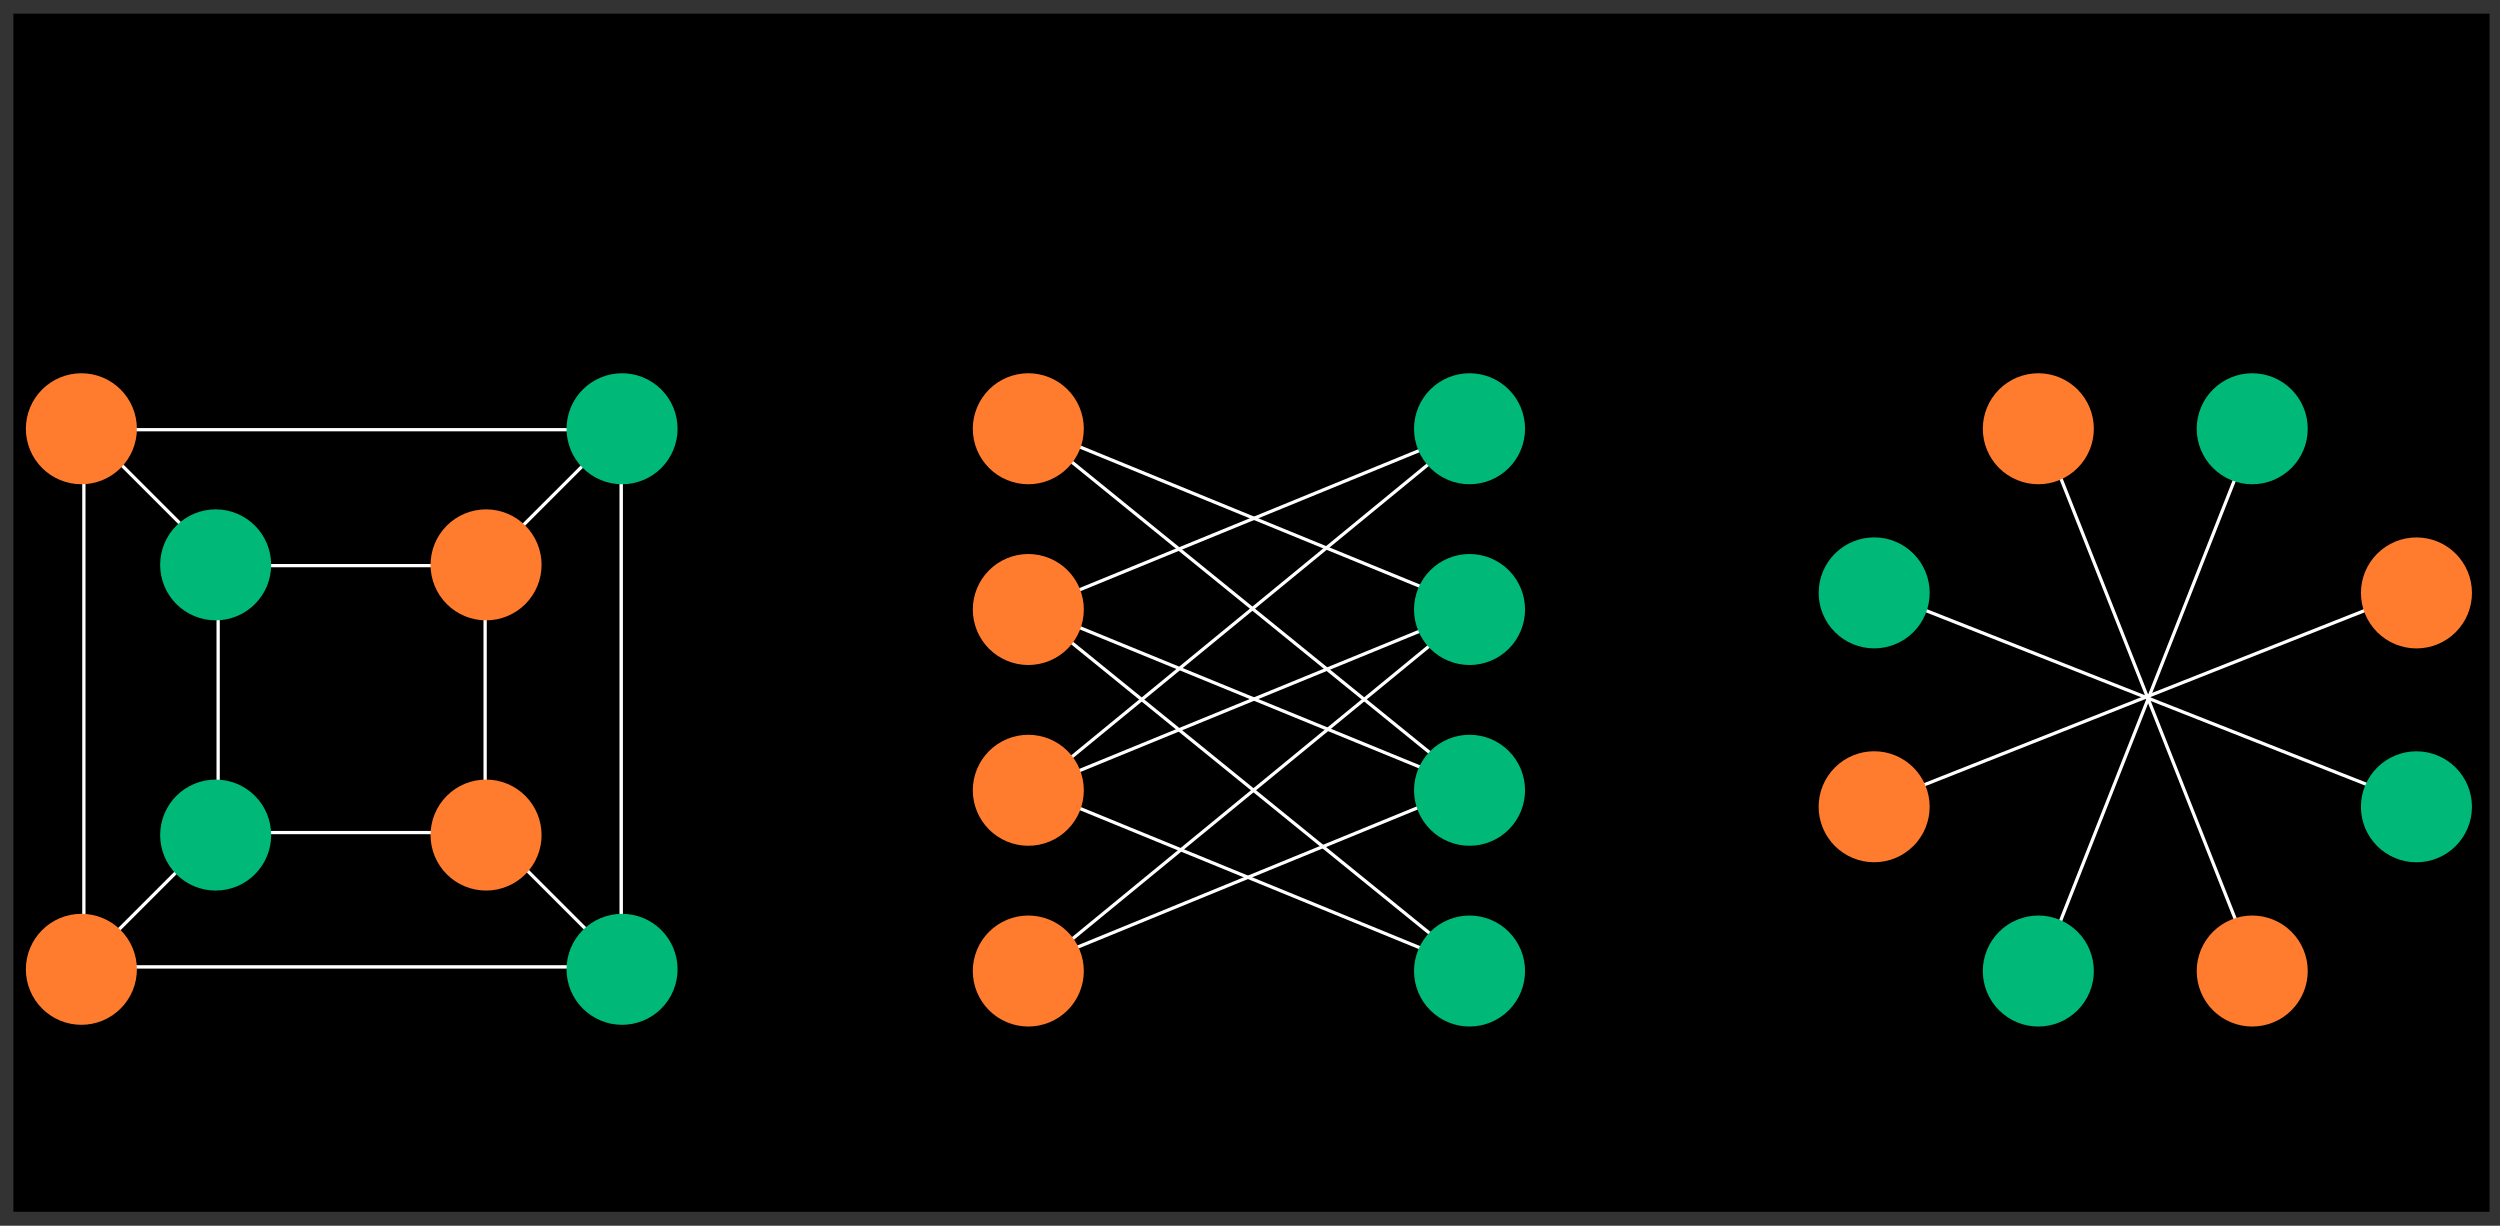 <svg xmlns="http://www.w3.org/2000/svg" xmlns:xlink="http://www.w3.org/1999/xlink" width="1750" zoomAndPan="magnify" viewBox="0 0 1312.5 643.5" height="858" preserveAspectRatio="xMidYMid meet" version="1.0"><rect x="0" y="0" width="1312.5" height="643.5" fill="#333333" stroke="none"/><defs><clipPath id="2ad41b1eab"><path d="M 7.035 7.18 L 1307.023 7.18 L 1307.023 636.18 L 7.035 636.18 Z M 7.035 7.18 " clip-rule="nonzero"/></clipPath><clipPath id="cae4af825a"><path d="M 43.168 224.719 L 327.027 224.719 L 327.027 508.516 L 43.168 508.516 Z M 43.168 224.719 " clip-rule="nonzero"/></clipPath><clipPath id="7805caa00a"><path d="M 113.664 296.098 L 255.555 296.098 L 255.555 437.961 L 113.664 437.961 Z M 113.664 296.098 " clip-rule="nonzero"/></clipPath></defs><g clip-path="url(#2ad41b1eab)"><rect x="-131.25" width="1575" fill="#000000" y="-64.35" height="772.2" fill-opacity="1"/></g><path fill="#ffffff" d="M 43.152 224.68 L 44.371 223.461 L 115.777 294.855 L 114.562 296.074 Z M 43.152 224.68 " fill-opacity="1" fill-rule="nonzero"/><path fill="#ffffff" d="M 255.613 437.09 L 256.832 435.871 L 328.242 507.262 L 327.023 508.48 Z M 255.613 437.09 " fill-opacity="1" fill-rule="nonzero"/><path fill="#ffffff" d="M 254.379 294.836 L 324.035 225.191 L 325.254 226.41 L 255.598 296.055 Z M 254.379 294.836 " fill-opacity="1" fill-rule="nonzero"/><path fill="#ffffff" d="M 43.668 505.543 L 113.328 435.898 L 114.547 437.113 L 44.887 506.762 Z M 43.668 505.543 " fill-opacity="1" fill-rule="nonzero"/><path fill="#ffffff" d="M 540.352 224.695 L 541.004 223.102 L 772.605 317.992 L 771.953 319.586 Z M 540.352 224.695 " fill-opacity="1" fill-rule="nonzero"/><path fill="#ffffff" d="M 540.301 414.453 L 540.953 412.859 L 772.555 507.754 L 771.902 509.348 Z M 540.301 414.453 " fill-opacity="1" fill-rule="nonzero"/><path fill="#ffffff" d="M 540.359 319.59 L 541.016 317.996 L 772.617 412.887 L 771.961 414.48 Z M 540.359 319.59 " fill-opacity="1" fill-rule="nonzero"/><path fill="#ffffff" d="M 540.324 319.539 L 771.922 224.637 L 772.574 226.23 L 540.977 321.133 Z M 540.324 319.539 " fill-opacity="1" fill-rule="nonzero"/><path fill="#ffffff" d="M 540.332 506.707 L 771.93 411.809 L 772.586 413.402 L 540.984 508.305 Z M 540.332 506.707 " fill-opacity="1" fill-rule="nonzero"/><path fill="#ffffff" d="M 540.328 414.434 L 771.926 319.535 L 772.582 321.129 L 540.984 416.027 Z M 540.328 414.434 " fill-opacity="1" fill-rule="nonzero"/><path fill="#ffffff" d="M 540.352 225.523 L 541.438 224.188 L 773.008 412.207 L 771.922 413.547 Z M 540.352 225.523 " fill-opacity="1" fill-rule="nonzero"/><path fill="#ffffff" d="M 540.816 414.227 L 771.383 224.977 L 772.477 226.309 L 541.91 415.559 Z M 540.816 414.227 " fill-opacity="1" fill-rule="nonzero"/><path fill="#ffffff" d="M 541.184 509.723 L 771.754 320.473 L 772.848 321.805 L 542.277 511.055 Z M 541.184 509.723 " fill-opacity="1" fill-rule="nonzero"/><path fill="#ffffff" d="M 540.359 320.422 L 541.445 319.082 L 773.02 507.105 L 771.934 508.441 Z M 540.359 320.422 " fill-opacity="1" fill-rule="nonzero"/><path fill="#ffffff" d="M 1070.566 224.715 L 1072.172 224.082 L 1184.492 507.895 L 1182.891 508.527 Z M 1070.566 224.715 " fill-opacity="1" fill-rule="nonzero"/><path fill="#ffffff" d="M 984.359 310.93 L 984.992 309.328 L 1269.738 421.648 L 1269.105 423.25 Z M 984.359 310.93 " fill-opacity="1" fill-rule="nonzero"/><path fill="#ffffff" d="M 983.699 421.582 L 1267.566 309.281 L 1268.199 310.883 L 984.332 423.184 Z M 983.699 421.582 " fill-opacity="1" fill-rule="nonzero"/><path fill="#ffffff" d="M 1070.625 509.391 L 1182.965 224.703 L 1184.57 225.332 L 1072.227 510.023 Z M 1070.625 509.391 " fill-opacity="1" fill-rule="nonzero"/><g clip-path="url(#cae4af825a)"><path fill="#ffffff" d="M 44.895 508.516 L 44.895 224.719 L 41.371 224.719 L 41.371 508.516 Z M 327.027 506.719 L 43.168 506.719 L 43.168 510.164 L 327.027 510.164 Z M 325.23 224.719 L 325.23 508.516 L 328.676 508.516 L 328.676 224.719 Z M 43.168 226.441 L 327.027 226.441 L 327.027 222.996 L 43.168 222.996 Z M 43.168 508.516 L 41.371 508.516 L 41.371 510.238 L 43.094 510.238 L 43.094 508.516 Z M 327.027 508.516 L 327.027 510.238 L 328.75 510.238 L 328.75 508.516 Z M 327.027 224.719 L 328.75 224.719 L 328.75 222.996 L 327.027 222.996 Z M 43.168 224.719 L 43.168 222.996 L 41.371 222.996 L 41.371 224.719 Z M 43.168 224.719 " fill-opacity="1" fill-rule="nonzero"/></g><g clip-path="url(#7805caa00a)"><path fill="#ffffff" d="M 115.391 437.961 L 115.391 296.098 L 111.941 296.098 L 111.941 437.961 Z M 255.633 436.238 L 113.664 436.238 L 113.664 439.684 L 255.633 439.684 Z M 253.832 296.098 L 253.832 437.961 L 257.281 437.961 L 257.281 296.098 Z M 113.664 297.82 L 255.633 297.82 L 255.633 294.301 L 113.664 294.301 Z M 113.664 437.961 L 111.941 437.961 L 111.941 439.684 L 113.664 439.684 Z M 255.633 437.961 L 255.633 439.684 L 257.355 439.684 L 257.355 437.961 Z M 255.633 296.098 L 257.355 296.098 L 257.355 294.301 L 255.633 294.301 Z M 113.664 296.098 L 113.664 294.301 L 111.941 294.301 L 111.941 296.023 L 113.664 296.023 Z M 113.664 296.098 " fill-opacity="1" fill-rule="nonzero"/></g><path fill="#ff7c2e" d="M 71.863 225.094 C 71.863 226.047 71.816 227 71.723 227.949 C 71.629 228.898 71.488 229.84 71.301 230.777 C 71.117 231.711 70.883 232.637 70.609 233.551 C 70.332 234.465 70.008 235.359 69.645 236.242 C 69.277 237.125 68.871 237.984 68.422 238.828 C 67.973 239.668 67.48 240.484 66.949 241.281 C 66.422 242.074 65.852 242.84 65.246 243.578 C 64.641 244.312 64 245.02 63.328 245.695 C 62.652 246.371 61.945 247.008 61.207 247.613 C 60.469 248.219 59.703 248.789 58.91 249.316 C 58.117 249.848 57.301 250.34 56.457 250.789 C 55.617 251.238 54.754 251.645 53.871 252.012 C 52.992 252.375 52.094 252.695 51.18 252.973 C 50.266 253.25 49.34 253.484 48.406 253.668 C 47.469 253.855 46.527 253.996 45.578 254.09 C 44.625 254.184 43.676 254.23 42.719 254.23 C 41.766 254.23 40.812 254.184 39.863 254.09 C 38.914 253.996 37.973 253.855 37.035 253.668 C 36.098 253.484 35.176 253.25 34.262 252.973 C 33.348 252.695 32.449 252.375 31.566 252.012 C 30.688 251.645 29.824 251.238 28.984 250.789 C 28.141 250.34 27.324 249.848 26.531 249.316 C 25.734 248.789 24.969 248.219 24.23 247.613 C 23.496 247.008 22.789 246.371 22.113 245.695 C 21.438 245.02 20.797 244.312 20.191 243.578 C 19.586 242.84 19.02 242.074 18.488 241.281 C 17.957 240.484 17.469 239.668 17.02 238.828 C 16.57 237.984 16.16 237.125 15.797 236.242 C 15.43 235.359 15.109 234.465 14.832 233.551 C 14.555 232.637 14.324 231.711 14.137 230.777 C 13.953 229.84 13.812 228.898 13.719 227.949 C 13.625 227 13.578 226.047 13.578 225.094 C 13.578 224.137 13.625 223.188 13.719 222.238 C 13.812 221.285 13.953 220.344 14.137 219.406 C 14.324 218.473 14.555 217.547 14.832 216.633 C 15.109 215.723 15.43 214.824 15.797 213.941 C 16.16 213.062 16.57 212.199 17.02 211.355 C 17.469 210.516 17.957 209.699 18.488 208.906 C 19.02 208.113 19.586 207.348 20.191 206.609 C 20.797 205.871 21.438 205.164 22.113 204.488 C 22.789 203.816 23.496 203.176 24.23 202.57 C 24.969 201.965 25.734 201.395 26.531 200.867 C 27.324 200.336 28.141 199.848 28.984 199.395 C 29.824 198.945 30.688 198.539 31.566 198.172 C 32.449 197.809 33.348 197.488 34.262 197.211 C 35.176 196.934 36.098 196.703 37.035 196.516 C 37.973 196.328 38.914 196.191 39.863 196.098 C 40.812 196.004 41.766 195.957 42.719 195.957 C 43.676 195.957 44.625 196.004 45.578 196.098 C 46.527 196.191 47.469 196.328 48.406 196.516 C 49.34 196.703 50.266 196.934 51.18 197.211 C 52.094 197.488 52.992 197.809 53.871 198.172 C 54.754 198.539 55.617 198.945 56.457 199.395 C 57.301 199.848 58.117 200.336 58.91 200.867 C 59.703 201.395 60.469 201.965 61.207 202.57 C 61.945 203.176 62.652 203.816 63.328 204.488 C 64 205.164 64.641 205.871 65.246 206.609 C 65.852 207.348 66.422 208.113 66.949 208.906 C 67.48 209.699 67.973 210.516 68.422 211.355 C 68.871 212.199 69.277 213.062 69.645 213.941 C 70.008 214.824 70.332 215.723 70.609 216.633 C 70.883 217.547 71.117 218.473 71.301 219.406 C 71.488 220.344 71.629 221.285 71.723 222.238 C 71.816 223.188 71.863 224.137 71.863 225.094 Z M 71.863 225.094 " fill-opacity="1" fill-rule="nonzero"/><path fill="#ff7c2e" d="M 284.324 438.41 C 284.324 439.363 284.277 440.316 284.184 441.266 C 284.09 442.215 283.949 443.16 283.766 444.094 C 283.578 445.031 283.348 445.953 283.07 446.867 C 282.793 447.781 282.473 448.68 282.105 449.559 C 281.742 450.441 281.332 451.305 280.883 452.145 C 280.434 452.988 279.941 453.805 279.414 454.598 C 278.883 455.391 278.316 456.156 277.711 456.895 C 277.105 457.633 276.465 458.336 275.789 459.012 C 275.113 459.688 274.406 460.328 273.668 460.934 C 272.934 461.539 272.168 462.105 271.371 462.637 C 270.578 463.168 269.762 463.656 268.918 464.105 C 268.078 464.555 267.215 464.965 266.336 465.328 C 265.453 465.695 264.555 466.016 263.641 466.293 C 262.727 466.57 261.805 466.801 260.867 466.988 C 259.93 467.172 258.988 467.312 258.039 467.406 C 257.09 467.5 256.137 467.547 255.184 467.547 C 254.227 467.547 253.277 467.5 252.324 467.406 C 251.375 467.312 250.434 467.172 249.496 466.988 C 248.559 466.801 247.637 466.57 246.723 466.293 C 245.809 466.016 244.91 465.695 244.031 465.328 C 243.148 464.965 242.285 464.555 241.445 464.105 C 240.602 463.656 239.785 463.168 238.992 462.637 C 238.199 462.105 237.434 461.539 236.695 460.934 C 235.957 460.328 235.25 459.688 234.574 459.012 C 233.902 458.336 233.262 457.633 232.656 456.895 C 232.051 456.156 231.48 455.391 230.949 454.598 C 230.422 453.805 229.93 452.988 229.48 452.145 C 229.031 451.305 228.625 450.441 228.258 449.559 C 227.895 448.68 227.57 447.781 227.293 446.867 C 227.016 445.953 226.785 445.031 226.602 444.094 C 226.414 443.16 226.273 442.215 226.18 441.266 C 226.086 440.316 226.039 439.363 226.039 438.41 C 226.039 437.457 226.086 436.504 226.18 435.555 C 226.273 434.605 226.414 433.66 226.602 432.727 C 226.785 431.789 227.016 430.867 227.293 429.953 C 227.57 429.039 227.895 428.141 228.258 427.262 C 228.625 426.379 229.031 425.516 229.48 424.676 C 229.93 423.832 230.422 423.016 230.949 422.223 C 231.48 421.43 232.051 420.664 232.656 419.926 C 233.262 419.188 233.902 418.48 234.574 417.809 C 235.25 417.133 235.957 416.492 236.695 415.887 C 237.434 415.281 238.199 414.715 238.992 414.184 C 239.785 413.652 240.602 413.164 241.445 412.715 C 242.285 412.266 243.148 411.855 244.031 411.492 C 244.91 411.125 245.809 410.805 246.723 410.527 C 247.637 410.25 248.559 410.02 249.496 409.832 C 250.434 409.648 251.375 409.508 252.324 409.414 C 253.277 409.32 254.227 409.273 255.184 409.273 C 256.137 409.273 257.09 409.32 258.039 409.414 C 258.988 409.508 259.93 409.648 260.867 409.832 C 261.805 410.02 262.727 410.25 263.641 410.527 C 264.555 410.805 265.453 411.125 266.336 411.492 C 267.215 411.855 268.078 412.266 268.918 412.715 C 269.762 413.164 270.578 413.652 271.371 414.184 C 272.168 414.715 272.934 415.281 273.668 415.887 C 274.406 416.492 275.113 417.133 275.789 417.809 C 276.465 418.48 277.105 419.188 277.711 419.926 C 278.316 420.664 278.883 421.43 279.414 422.223 C 279.941 423.016 280.434 423.832 280.883 424.676 C 281.332 425.516 281.742 426.379 282.105 427.262 C 282.473 428.141 282.793 429.039 283.07 429.953 C 283.348 430.867 283.578 431.789 283.766 432.727 C 283.949 433.66 284.09 434.605 284.184 435.555 C 284.277 436.504 284.324 437.457 284.324 438.41 Z M 284.324 438.41 " fill-opacity="1" fill-rule="nonzero"/><path fill="#ff7c2e" d="M 284.324 296.547 C 284.324 297.504 284.277 298.453 284.184 299.402 C 284.09 300.352 283.949 301.297 283.766 302.23 C 283.578 303.168 283.348 304.094 283.07 305.004 C 282.793 305.918 282.473 306.816 282.105 307.699 C 281.742 308.578 281.332 309.441 280.883 310.281 C 280.434 311.125 279.941 311.941 279.414 312.734 C 278.883 313.527 278.316 314.293 277.711 315.031 C 277.105 315.77 276.465 316.477 275.789 317.148 C 275.113 317.824 274.406 318.465 273.668 319.07 C 272.934 319.676 272.168 320.242 271.371 320.773 C 270.578 321.305 269.762 321.793 268.918 322.242 C 268.078 322.695 267.215 323.102 266.336 323.465 C 265.453 323.832 264.555 324.152 263.641 324.43 C 262.727 324.707 261.805 324.938 260.867 325.125 C 259.93 325.309 258.988 325.449 258.039 325.543 C 257.09 325.637 256.137 325.684 255.184 325.684 C 254.227 325.684 253.277 325.637 252.324 325.543 C 251.375 325.449 250.434 325.309 249.496 325.125 C 248.559 324.938 247.637 324.707 246.723 324.43 C 245.809 324.152 244.91 323.832 244.031 323.465 C 243.148 323.102 242.285 322.695 241.445 322.242 C 240.602 321.793 239.785 321.305 238.992 320.773 C 238.199 320.242 237.434 319.676 236.695 319.07 C 235.957 318.465 235.25 317.824 234.574 317.148 C 233.902 316.477 233.262 315.77 232.656 315.031 C 232.051 314.293 231.48 313.527 230.949 312.734 C 230.422 311.941 229.93 311.125 229.48 310.281 C 229.031 309.441 228.625 308.578 228.258 307.699 C 227.895 306.816 227.57 305.918 227.293 305.004 C 227.016 304.094 226.785 303.168 226.602 302.23 C 226.414 301.297 226.273 300.352 226.18 299.402 C 226.086 298.453 226.039 297.504 226.039 296.547 C 226.039 295.594 226.086 294.641 226.18 293.691 C 226.273 292.742 226.414 291.801 226.602 290.863 C 226.785 289.926 227.016 289.004 227.293 288.09 C 227.57 287.176 227.895 286.277 228.258 285.398 C 228.625 284.516 229.031 283.656 229.48 282.812 C 229.93 281.973 230.422 281.152 230.949 280.359 C 231.48 279.566 232.051 278.801 232.656 278.062 C 233.262 277.324 233.902 276.621 234.574 275.945 C 235.25 275.27 235.957 274.629 236.695 274.023 C 237.434 273.418 238.199 272.852 238.992 272.32 C 239.785 271.793 240.602 271.301 241.445 270.852 C 242.285 270.402 243.148 269.996 244.031 269.629 C 244.91 269.266 245.809 268.941 246.723 268.664 C 247.637 268.391 248.559 268.156 249.496 267.973 C 250.434 267.785 251.375 267.645 252.324 267.551 C 253.277 267.457 254.227 267.41 255.184 267.41 C 256.137 267.41 257.09 267.457 258.039 267.551 C 258.988 267.645 259.93 267.785 260.867 267.973 C 261.805 268.156 262.727 268.391 263.641 268.664 C 264.555 268.941 265.453 269.266 266.336 269.629 C 267.215 269.996 268.078 270.402 268.918 270.852 C 269.762 271.301 270.578 271.793 271.371 272.32 C 272.168 272.852 272.934 273.418 273.668 274.023 C 274.406 274.629 275.113 275.27 275.789 275.945 C 276.465 276.621 277.105 277.324 277.711 278.062 C 278.316 278.801 278.883 279.566 279.414 280.359 C 279.941 281.152 280.434 281.973 280.883 282.812 C 281.332 283.656 281.742 284.516 282.105 285.398 C 282.473 286.277 282.793 287.176 283.07 288.09 C 283.348 289.004 283.578 289.926 283.766 290.863 C 283.949 291.801 284.09 292.742 284.184 293.691 C 284.277 294.641 284.324 295.594 284.324 296.547 Z M 284.324 296.547 " fill-opacity="1" fill-rule="nonzero"/><path fill="#00b979" d="M 355.719 225.094 C 355.719 226.047 355.672 227 355.578 227.949 C 355.484 228.898 355.344 229.84 355.16 230.777 C 354.973 231.711 354.742 232.637 354.465 233.551 C 354.188 234.465 353.867 235.359 353.5 236.242 C 353.137 237.125 352.727 237.984 352.277 238.828 C 351.828 239.668 351.34 240.484 350.809 241.281 C 350.277 242.074 349.711 242.84 349.105 243.578 C 348.5 244.312 347.859 245.02 347.184 245.695 C 346.508 246.371 345.801 247.008 345.066 247.613 C 344.328 248.219 343.562 248.789 342.77 249.316 C 341.973 249.848 341.156 250.34 340.316 250.789 C 339.473 251.238 338.609 251.645 337.73 252.012 C 336.848 252.375 335.949 252.695 335.035 252.973 C 334.125 253.25 333.199 253.484 332.262 253.668 C 331.328 253.855 330.383 253.996 329.434 254.09 C 328.484 254.184 327.531 254.23 326.578 254.23 C 325.621 254.23 324.672 254.184 323.719 254.09 C 322.77 253.996 321.828 253.855 320.891 253.668 C 319.957 253.484 319.031 253.25 318.117 252.973 C 317.203 252.695 316.305 252.375 315.426 252.012 C 314.543 251.645 313.68 251.238 312.84 250.789 C 311.996 250.34 311.18 249.848 310.387 249.316 C 309.594 248.789 308.828 248.219 308.09 247.613 C 307.352 247.008 306.645 246.371 305.969 245.695 C 305.297 245.02 304.656 244.312 304.051 243.578 C 303.445 242.84 302.875 242.074 302.348 241.281 C 301.816 240.484 301.324 239.668 300.875 238.828 C 300.426 237.984 300.02 237.125 299.652 236.242 C 299.289 235.359 298.965 234.465 298.691 233.551 C 298.414 232.637 298.18 231.711 297.996 230.777 C 297.809 229.84 297.668 228.898 297.574 227.949 C 297.48 227 297.434 226.047 297.434 225.094 C 297.434 224.137 297.48 223.188 297.574 222.238 C 297.668 221.285 297.809 220.344 297.996 219.406 C 298.18 218.473 298.414 217.547 298.691 216.633 C 298.965 215.723 299.289 214.824 299.652 213.941 C 300.02 213.062 300.426 212.199 300.875 211.355 C 301.324 210.516 301.816 209.699 302.348 208.906 C 302.875 208.113 303.445 207.348 304.051 206.609 C 304.656 205.871 305.297 205.164 305.969 204.488 C 306.645 203.816 307.352 203.176 308.09 202.57 C 308.828 201.965 309.594 201.395 310.387 200.867 C 311.18 200.336 311.996 199.848 312.84 199.395 C 313.68 198.945 314.543 198.539 315.426 198.172 C 316.305 197.809 317.203 197.488 318.117 197.211 C 319.031 196.934 319.957 196.703 320.891 196.516 C 321.828 196.328 322.77 196.191 323.719 196.098 C 324.672 196.004 325.621 195.957 326.578 195.957 C 327.531 195.957 328.484 196.004 329.434 196.098 C 330.383 196.191 331.328 196.328 332.262 196.516 C 333.199 196.703 334.125 196.934 335.035 197.211 C 335.949 197.488 336.848 197.809 337.73 198.172 C 338.609 198.539 339.473 198.945 340.316 199.395 C 341.156 199.848 341.973 200.336 342.77 200.867 C 343.562 201.395 344.328 201.965 345.066 202.57 C 345.801 203.176 346.508 203.816 347.184 204.488 C 347.859 205.164 348.5 205.871 349.105 206.609 C 349.711 207.348 350.277 208.113 350.809 208.906 C 351.34 209.699 351.828 210.516 352.277 211.355 C 352.727 212.199 353.137 213.062 353.5 213.941 C 353.867 214.824 354.188 215.723 354.465 216.633 C 354.742 217.547 354.973 218.473 355.16 219.406 C 355.344 220.344 355.484 221.285 355.578 222.238 C 355.672 223.188 355.719 224.137 355.719 225.094 Z M 355.719 225.094 " fill-opacity="1" fill-rule="nonzero"/><path fill="#00b979" d="M 142.359 296.547 C 142.359 297.504 142.312 298.453 142.219 299.402 C 142.125 300.352 141.984 301.297 141.797 302.23 C 141.613 303.168 141.379 304.094 141.105 305.004 C 140.828 305.918 140.504 306.816 140.141 307.699 C 139.773 308.578 139.367 309.441 138.918 310.281 C 138.469 311.125 137.977 311.941 137.445 312.734 C 136.918 313.527 136.348 314.293 135.742 315.031 C 135.137 315.77 134.496 316.477 133.824 317.148 C 133.148 317.824 132.441 318.465 131.703 319.07 C 130.965 319.676 130.199 320.242 129.406 320.773 C 128.613 321.305 127.797 321.793 126.953 322.242 C 126.113 322.695 125.25 323.102 124.367 323.465 C 123.488 323.832 122.59 324.152 121.676 324.43 C 120.762 324.707 119.836 324.938 118.902 325.125 C 117.965 325.309 117.023 325.449 116.074 325.543 C 115.121 325.637 114.172 325.684 113.215 325.684 C 112.262 325.684 111.309 325.637 110.359 325.543 C 109.41 325.449 108.469 325.309 107.531 325.125 C 106.594 324.938 105.668 324.707 104.758 324.43 C 103.844 324.152 102.945 323.832 102.062 323.465 C 101.184 323.102 100.32 322.695 99.477 322.242 C 98.637 321.793 97.82 321.305 97.027 320.773 C 96.23 320.242 95.465 319.676 94.727 319.07 C 93.992 318.465 93.285 317.824 92.609 317.148 C 91.934 316.477 91.293 315.77 90.688 315.031 C 90.082 314.293 89.516 313.527 88.984 312.734 C 88.453 311.941 87.965 311.125 87.516 310.281 C 87.066 309.441 86.656 308.578 86.293 307.699 C 85.926 306.816 85.605 305.918 85.328 305.004 C 85.051 304.094 84.82 303.168 84.633 302.23 C 84.449 301.297 84.309 300.352 84.215 299.402 C 84.121 298.453 84.074 297.504 84.074 296.547 C 84.074 295.594 84.121 294.641 84.215 293.691 C 84.309 292.742 84.449 291.801 84.633 290.863 C 84.82 289.926 85.051 289.004 85.328 288.09 C 85.605 287.176 85.926 286.277 86.293 285.398 C 86.656 284.516 87.066 283.656 87.516 282.812 C 87.965 281.973 88.453 281.152 88.984 280.359 C 89.516 279.566 90.082 278.801 90.688 278.062 C 91.293 277.324 91.934 276.621 92.609 275.945 C 93.285 275.27 93.992 274.629 94.727 274.023 C 95.465 273.418 96.23 272.852 97.027 272.32 C 97.82 271.793 98.637 271.301 99.477 270.852 C 100.32 270.402 101.184 269.996 102.062 269.629 C 102.945 269.266 103.844 268.941 104.758 268.664 C 105.668 268.391 106.594 268.156 107.531 267.973 C 108.469 267.785 109.41 267.645 110.359 267.551 C 111.309 267.457 112.262 267.41 113.215 267.41 C 114.172 267.41 115.121 267.457 116.074 267.551 C 117.023 267.645 117.965 267.785 118.902 267.973 C 119.836 268.156 120.762 268.391 121.676 268.664 C 122.59 268.941 123.488 269.266 124.367 269.629 C 125.25 269.996 126.113 270.402 126.953 270.852 C 127.797 271.301 128.613 271.793 129.406 272.32 C 130.199 272.852 130.965 273.418 131.703 274.023 C 132.441 274.629 133.148 275.27 133.824 275.945 C 134.496 276.621 135.137 277.324 135.742 278.062 C 136.348 278.801 136.918 279.566 137.445 280.359 C 137.977 281.152 138.469 281.973 138.918 282.812 C 139.367 283.656 139.773 284.516 140.141 285.398 C 140.504 286.277 140.828 287.176 141.105 288.09 C 141.379 289.004 141.613 289.926 141.797 290.863 C 141.984 291.801 142.125 292.742 142.219 293.691 C 142.312 294.641 142.359 295.594 142.359 296.547 Z M 142.359 296.547 " fill-opacity="1" fill-rule="nonzero"/><path fill="#00b979" d="M 142.359 438.41 C 142.359 439.363 142.312 440.316 142.219 441.266 C 142.125 442.215 141.984 443.16 141.797 444.094 C 141.613 445.031 141.379 445.953 141.105 446.867 C 140.828 447.781 140.504 448.68 140.141 449.559 C 139.773 450.441 139.367 451.305 138.918 452.145 C 138.469 452.988 137.977 453.805 137.445 454.598 C 136.918 455.391 136.348 456.156 135.742 456.895 C 135.137 457.633 134.496 458.336 133.824 459.012 C 133.148 459.688 132.441 460.328 131.703 460.934 C 130.965 461.539 130.199 462.105 129.406 462.637 C 128.613 463.168 127.797 463.656 126.953 464.105 C 126.113 464.555 125.25 464.965 124.367 465.328 C 123.488 465.695 122.59 466.016 121.676 466.293 C 120.762 466.57 119.836 466.801 118.902 466.988 C 117.965 467.172 117.023 467.312 116.074 467.406 C 115.121 467.5 114.172 467.547 113.215 467.547 C 112.262 467.547 111.309 467.5 110.359 467.406 C 109.41 467.312 108.469 467.172 107.531 466.988 C 106.594 466.801 105.668 466.57 104.758 466.293 C 103.844 466.016 102.945 465.695 102.062 465.328 C 101.184 464.965 100.32 464.555 99.477 464.105 C 98.637 463.656 97.82 463.168 97.027 462.637 C 96.23 462.105 95.465 461.539 94.727 460.934 C 93.992 460.328 93.285 459.688 92.609 459.012 C 91.934 458.336 91.293 457.633 90.688 456.895 C 90.082 456.156 89.516 455.391 88.984 454.598 C 88.453 453.805 87.965 452.988 87.516 452.145 C 87.066 451.305 86.656 450.441 86.293 449.559 C 85.926 448.68 85.605 447.781 85.328 446.867 C 85.051 445.953 84.82 445.031 84.633 444.094 C 84.449 443.16 84.309 442.215 84.215 441.266 C 84.121 440.316 84.074 439.363 84.074 438.41 C 84.074 437.457 84.121 436.504 84.215 435.555 C 84.309 434.605 84.449 433.66 84.633 432.727 C 84.82 431.789 85.051 430.867 85.328 429.953 C 85.605 429.039 85.926 428.141 86.293 427.262 C 86.656 426.379 87.066 425.516 87.516 424.676 C 87.965 423.832 88.453 423.016 88.984 422.223 C 89.516 421.43 90.082 420.664 90.688 419.926 C 91.293 419.188 91.934 418.48 92.609 417.809 C 93.285 417.133 93.992 416.492 94.727 415.887 C 95.465 415.281 96.23 414.715 97.027 414.184 C 97.82 413.652 98.637 413.164 99.477 412.715 C 100.32 412.266 101.184 411.855 102.062 411.492 C 102.945 411.125 103.844 410.805 104.758 410.527 C 105.668 410.25 106.594 410.02 107.531 409.832 C 108.469 409.648 109.41 409.508 110.359 409.414 C 111.309 409.32 112.262 409.273 113.215 409.273 C 114.172 409.273 115.121 409.32 116.074 409.414 C 117.023 409.508 117.965 409.648 118.902 409.832 C 119.836 410.02 120.762 410.25 121.676 410.527 C 122.59 410.805 123.488 411.125 124.367 411.492 C 125.25 411.855 126.113 412.266 126.953 412.715 C 127.797 413.164 128.613 413.652 129.406 414.184 C 130.199 414.715 130.965 415.281 131.703 415.887 C 132.441 416.492 133.148 417.133 133.824 417.809 C 134.496 418.48 135.137 419.188 135.742 419.926 C 136.348 420.664 136.918 421.43 137.445 422.223 C 137.977 423.016 138.469 423.832 138.918 424.676 C 139.367 425.516 139.773 426.379 140.141 427.262 C 140.504 428.141 140.828 429.039 141.105 429.953 C 141.379 430.867 141.613 431.789 141.797 432.727 C 141.984 433.66 142.125 434.605 142.219 435.555 C 142.312 436.504 142.359 437.457 142.359 438.41 Z M 142.359 438.41 " fill-opacity="1" fill-rule="nonzero"/><path fill="#ff7c2e" d="M 71.863 508.891 C 71.863 509.848 71.816 510.797 71.723 511.746 C 71.629 512.695 71.488 513.641 71.301 514.574 C 71.117 515.512 70.883 516.438 70.609 517.348 C 70.332 518.262 70.008 519.16 69.645 520.043 C 69.277 520.922 68.871 521.785 68.422 522.625 C 67.973 523.469 67.48 524.285 66.949 525.078 C 66.422 525.871 65.852 526.637 65.246 527.375 C 64.641 528.113 64 528.82 63.328 529.496 C 62.652 530.168 61.945 530.809 61.207 531.414 C 60.469 532.02 59.703 532.586 58.91 533.117 C 58.117 533.648 57.301 534.137 56.457 534.586 C 55.617 535.039 54.754 535.445 53.871 535.809 C 52.992 536.176 52.094 536.496 51.18 536.773 C 50.266 537.051 49.34 537.281 48.406 537.469 C 47.469 537.656 46.527 537.793 45.578 537.887 C 44.625 537.98 43.676 538.027 42.719 538.027 C 41.766 538.027 40.812 537.98 39.863 537.887 C 38.914 537.793 37.973 537.656 37.035 537.469 C 36.098 537.281 35.176 537.051 34.262 536.773 C 33.348 536.496 32.449 536.176 31.566 535.809 C 30.688 535.445 29.824 535.039 28.984 534.586 C 28.141 534.137 27.324 533.648 26.531 533.117 C 25.734 532.586 24.969 532.02 24.23 531.414 C 23.496 530.809 22.789 530.168 22.113 529.496 C 21.438 528.82 20.797 528.113 20.191 527.375 C 19.586 526.637 19.02 525.871 18.488 525.078 C 17.957 524.285 17.469 523.469 17.02 522.625 C 16.57 521.785 16.16 520.922 15.797 520.043 C 15.43 519.16 15.109 518.262 14.832 517.348 C 14.555 516.438 14.324 515.512 14.137 514.574 C 13.953 513.641 13.812 512.695 13.719 511.746 C 13.625 510.797 13.578 509.848 13.578 508.891 C 13.578 507.938 13.625 506.984 13.719 506.035 C 13.812 505.086 13.953 504.145 14.137 503.207 C 14.324 502.273 14.555 501.348 14.832 500.434 C 15.109 499.52 15.43 498.625 15.797 497.742 C 16.16 496.859 16.57 496 17.02 495.156 C 17.469 494.316 17.957 493.496 18.488 492.703 C 19.02 491.91 19.586 491.145 20.191 490.406 C 20.797 489.672 21.438 488.965 22.113 488.289 C 22.789 487.613 23.496 486.973 24.23 486.367 C 24.969 485.762 25.734 485.195 26.531 484.664 C 27.324 484.137 28.141 483.645 28.984 483.195 C 29.824 482.746 30.688 482.34 31.566 481.973 C 32.449 481.609 33.348 481.285 34.262 481.012 C 35.176 480.734 36.098 480.5 37.035 480.316 C 37.973 480.129 38.914 479.988 39.863 479.895 C 40.812 479.801 41.766 479.754 42.719 479.754 C 43.676 479.754 44.625 479.801 45.578 479.895 C 46.527 479.988 47.469 480.129 48.406 480.316 C 49.34 480.5 50.266 480.734 51.18 481.012 C 52.094 481.285 52.992 481.609 53.871 481.973 C 54.754 482.34 55.617 482.746 56.457 483.195 C 57.301 483.645 58.117 484.137 58.91 484.664 C 59.703 485.195 60.469 485.762 61.207 486.367 C 61.945 486.973 62.652 487.613 63.328 488.289 C 64 488.965 64.641 489.672 65.246 490.406 C 65.852 491.145 66.422 491.91 66.949 492.703 C 67.48 493.496 67.973 494.316 68.422 495.156 C 68.871 496 69.277 496.859 69.645 497.742 C 70.008 498.625 70.332 499.52 70.609 500.434 C 70.883 501.348 71.117 502.273 71.301 503.207 C 71.488 504.145 71.629 505.086 71.723 506.035 C 71.816 506.984 71.863 507.938 71.863 508.891 Z M 71.863 508.891 " fill-opacity="1" fill-rule="nonzero"/><path fill="#ff7c2e" d="M 569.004 225.094 C 569.004 226.047 568.957 227 568.863 227.949 C 568.77 228.898 568.633 229.84 568.445 230.777 C 568.258 231.711 568.027 232.637 567.75 233.551 C 567.473 234.465 567.152 235.359 566.785 236.242 C 566.422 237.125 566.016 237.984 565.562 238.828 C 565.113 239.668 564.625 240.484 564.094 241.281 C 563.562 242.074 562.996 242.84 562.391 243.578 C 561.785 244.312 561.145 245.02 560.469 245.695 C 559.793 246.371 559.09 247.008 558.352 247.613 C 557.613 248.219 556.848 248.789 556.055 249.316 C 555.262 249.848 554.441 250.34 553.602 250.789 C 552.758 251.238 551.898 251.645 551.016 252.012 C 550.133 252.375 549.234 252.695 548.324 252.973 C 547.41 253.25 546.484 253.484 545.547 253.668 C 544.613 253.855 543.668 253.996 542.719 254.09 C 541.77 254.184 540.816 254.23 539.863 254.23 C 538.91 254.23 537.957 254.184 537.008 254.09 C 536.059 253.996 535.113 253.855 534.176 253.668 C 533.242 253.484 532.316 253.25 531.402 252.973 C 530.488 252.695 529.594 252.375 528.711 252.012 C 527.828 251.645 526.969 251.238 526.125 250.789 C 525.285 250.34 524.465 249.848 523.672 249.316 C 522.879 248.789 522.113 248.219 521.375 247.613 C 520.637 247.008 519.93 246.371 519.258 245.695 C 518.582 245.02 517.941 244.312 517.336 243.578 C 516.73 242.84 516.164 242.074 515.633 241.281 C 515.102 240.484 514.613 239.668 514.16 238.828 C 513.711 237.984 513.305 237.125 512.938 236.242 C 512.574 235.359 512.254 234.465 511.977 233.551 C 511.699 232.637 511.465 231.711 511.281 230.777 C 511.094 229.84 510.953 228.898 510.859 227.949 C 510.766 227 510.719 226.047 510.719 225.094 C 510.719 224.137 510.766 223.188 510.859 222.238 C 510.953 221.285 511.094 220.344 511.281 219.406 C 511.465 218.473 511.699 217.547 511.977 216.633 C 512.254 215.723 512.574 214.824 512.938 213.941 C 513.305 213.062 513.711 212.199 514.16 211.355 C 514.613 210.516 515.102 209.699 515.633 208.906 C 516.164 208.113 516.73 207.348 517.336 206.609 C 517.941 205.871 518.582 205.164 519.258 204.488 C 519.93 203.816 520.637 203.176 521.375 202.57 C 522.113 201.965 522.879 201.395 523.672 200.867 C 524.465 200.336 525.285 199.848 526.125 199.395 C 526.969 198.945 527.828 198.539 528.711 198.172 C 529.594 197.809 530.488 197.488 531.402 197.211 C 532.316 196.934 533.242 196.703 534.176 196.516 C 535.113 196.328 536.059 196.191 537.008 196.098 C 537.957 196.004 538.91 195.957 539.863 195.957 C 540.816 195.957 541.77 196.004 542.719 196.098 C 543.668 196.191 544.613 196.328 545.547 196.516 C 546.484 196.703 547.41 196.934 548.324 197.211 C 549.234 197.488 550.133 197.809 551.016 198.172 C 551.898 198.539 552.758 198.945 553.602 199.395 C 554.441 199.848 555.262 200.336 556.055 200.867 C 556.848 201.395 557.613 201.965 558.352 202.57 C 559.09 203.176 559.793 203.816 560.469 204.488 C 561.145 205.164 561.785 205.871 562.391 206.609 C 562.996 207.348 563.562 208.113 564.094 208.906 C 564.625 209.699 565.113 210.516 565.562 211.355 C 566.016 212.199 566.422 213.062 566.785 213.941 C 567.152 214.824 567.473 215.723 567.75 216.633 C 568.027 217.547 568.258 218.473 568.445 219.406 C 568.633 220.344 568.77 221.285 568.863 222.238 C 568.957 223.188 569.004 224.137 569.004 225.094 Z M 569.004 225.094 " fill-opacity="1" fill-rule="nonzero"/><path fill="#ff7c2e" d="M 569.004 319.992 C 569.004 320.945 568.957 321.898 568.863 322.848 C 568.77 323.797 568.633 324.738 568.445 325.676 C 568.258 326.613 568.027 327.535 567.75 328.449 C 567.473 329.363 567.152 330.262 566.785 331.141 C 566.422 332.023 566.016 332.887 565.562 333.727 C 565.113 334.566 564.625 335.387 564.094 336.18 C 563.562 336.973 562.996 337.738 562.391 338.477 C 561.785 339.215 561.145 339.918 560.469 340.594 C 559.793 341.27 559.09 341.91 558.352 342.516 C 557.613 343.121 556.848 343.688 556.055 344.219 C 555.262 344.746 554.441 345.238 553.602 345.688 C 552.758 346.137 551.898 346.547 551.016 346.91 C 550.133 347.273 549.234 347.598 548.324 347.875 C 547.41 348.152 546.484 348.383 545.547 348.566 C 544.613 348.754 543.668 348.895 542.719 348.988 C 541.77 349.082 540.816 349.129 539.863 349.129 C 538.91 349.129 537.957 349.082 537.008 348.988 C 536.059 348.895 535.113 348.754 534.176 348.566 C 533.242 348.383 532.316 348.152 531.402 347.875 C 530.488 347.598 529.594 347.273 528.711 346.91 C 527.828 346.547 526.969 346.137 526.125 345.688 C 525.285 345.238 524.465 344.746 523.672 344.219 C 522.879 343.688 522.113 343.121 521.375 342.516 C 520.637 341.91 519.93 341.27 519.258 340.594 C 518.582 339.918 517.941 339.215 517.336 338.477 C 516.73 337.738 516.164 336.973 515.633 336.18 C 515.102 335.387 514.613 334.566 514.16 333.727 C 513.711 332.887 513.305 332.023 512.938 331.141 C 512.574 330.262 512.254 329.363 511.977 328.449 C 511.699 327.535 511.465 326.613 511.281 325.676 C 511.094 324.738 510.953 323.797 510.859 322.848 C 510.766 321.898 510.719 320.945 510.719 319.992 C 510.719 319.039 510.766 318.086 510.859 317.137 C 510.953 316.188 511.094 315.242 511.281 314.309 C 511.465 313.371 511.699 312.445 511.977 311.535 C 512.254 310.621 512.574 309.723 512.938 308.84 C 513.305 307.961 513.711 307.098 514.16 306.258 C 514.613 305.414 515.102 304.598 515.633 303.805 C 516.164 303.012 516.73 302.246 517.336 301.508 C 517.941 300.77 518.582 300.062 519.258 299.391 C 519.93 298.715 520.637 298.074 521.375 297.469 C 522.113 296.863 522.879 296.297 523.672 295.766 C 524.465 295.234 525.285 294.746 526.125 294.297 C 526.969 293.848 527.828 293.438 528.711 293.074 C 529.594 292.707 530.488 292.387 531.402 292.109 C 532.316 291.832 533.242 291.602 534.176 291.414 C 535.113 291.23 536.059 291.09 537.008 290.996 C 537.957 290.902 538.91 290.855 539.863 290.855 C 540.816 290.855 541.77 290.902 542.719 290.996 C 543.668 291.09 544.613 291.23 545.547 291.414 C 546.484 291.602 547.41 291.832 548.324 292.109 C 549.234 292.387 550.133 292.707 551.016 293.074 C 551.898 293.438 552.758 293.848 553.602 294.297 C 554.441 294.746 555.262 295.234 556.055 295.766 C 556.848 296.297 557.613 296.863 558.352 297.469 C 559.09 298.074 559.793 298.715 560.469 299.391 C 561.145 300.062 561.785 300.77 562.391 301.508 C 562.996 302.246 563.562 303.012 564.094 303.805 C 564.625 304.598 565.113 305.414 565.562 306.258 C 566.016 307.098 566.422 307.961 566.785 308.84 C 567.152 309.723 567.473 310.621 567.75 311.535 C 568.027 312.445 568.258 313.371 568.445 314.309 C 568.633 315.242 568.77 316.188 568.863 317.137 C 568.957 318.086 569.004 319.039 569.004 319.992 Z M 569.004 319.992 " fill-opacity="1" fill-rule="nonzero"/><path fill="#ff7c2e" d="M 569.004 414.891 C 569.004 415.844 568.957 416.797 568.863 417.746 C 568.77 418.695 568.633 419.641 568.445 420.574 C 568.258 421.512 568.027 422.438 567.75 423.348 C 567.473 424.262 567.152 425.16 566.785 426.043 C 566.422 426.922 566.016 427.785 565.562 428.625 C 565.113 429.469 564.625 430.285 564.094 431.078 C 563.562 431.871 562.996 432.637 562.391 433.375 C 561.785 434.113 561.145 434.82 560.469 435.492 C 559.793 436.168 559.09 436.809 558.352 437.414 C 557.613 438.02 556.848 438.586 556.055 439.117 C 555.262 439.648 554.441 440.137 553.602 440.586 C 552.758 441.035 551.898 441.445 551.016 441.809 C 550.133 442.176 549.234 442.496 548.324 442.773 C 547.41 443.051 546.484 443.281 545.547 443.469 C 544.613 443.652 543.668 443.793 542.719 443.887 C 541.77 443.98 540.816 444.027 539.863 444.027 C 538.91 444.027 537.957 443.98 537.008 443.887 C 536.059 443.793 535.113 443.652 534.176 443.469 C 533.242 443.281 532.316 443.051 531.402 442.773 C 530.488 442.496 529.594 442.176 528.711 441.809 C 527.828 441.445 526.969 441.035 526.125 440.586 C 525.285 440.137 524.465 439.648 523.672 439.117 C 522.879 438.586 522.113 438.02 521.375 437.414 C 520.637 436.809 519.93 436.168 519.258 435.492 C 518.582 434.82 517.941 434.113 517.336 433.375 C 516.73 432.637 516.164 431.871 515.633 431.078 C 515.102 430.285 514.613 429.469 514.16 428.625 C 513.711 427.785 513.305 426.922 512.938 426.043 C 512.574 425.16 512.254 424.262 511.977 423.348 C 511.699 422.438 511.465 421.512 511.281 420.574 C 511.094 419.641 510.953 418.695 510.859 417.746 C 510.766 416.797 510.719 415.844 510.719 414.891 C 510.719 413.938 510.766 412.984 510.859 412.035 C 510.953 411.086 511.094 410.145 511.281 409.207 C 511.465 408.27 511.699 407.348 511.977 406.434 C 512.254 405.52 512.574 404.621 512.938 403.742 C 513.305 402.859 513.711 401.996 514.16 401.156 C 514.613 400.316 515.102 399.496 515.633 398.703 C 516.164 397.91 516.73 397.145 517.336 396.406 C 517.941 395.668 518.582 394.965 519.258 394.289 C 519.93 393.613 520.637 392.973 521.375 392.367 C 522.113 391.762 522.879 391.195 523.672 390.664 C 524.465 390.137 525.285 389.645 526.125 389.195 C 526.969 388.746 527.828 388.336 528.711 387.973 C 529.594 387.605 530.488 387.285 531.402 387.008 C 532.316 386.73 533.242 386.5 534.176 386.316 C 535.113 386.129 536.059 385.988 537.008 385.895 C 537.957 385.801 538.91 385.754 539.863 385.754 C 540.816 385.754 541.77 385.801 542.719 385.895 C 543.668 385.988 544.613 386.129 545.547 386.316 C 546.484 386.5 547.41 386.73 548.324 387.008 C 549.234 387.285 550.133 387.605 551.016 387.973 C 551.898 388.336 552.758 388.746 553.602 389.195 C 554.441 389.645 555.262 390.137 556.055 390.664 C 556.848 391.195 557.613 391.762 558.352 392.367 C 559.09 392.973 559.793 393.613 560.469 394.289 C 561.145 394.965 561.785 395.668 562.391 396.406 C 562.996 397.145 563.562 397.91 564.094 398.703 C 564.625 399.496 565.113 400.316 565.562 401.156 C 566.016 401.996 566.422 402.859 566.785 403.742 C 567.152 404.621 567.473 405.52 567.75 406.434 C 568.027 407.348 568.258 408.27 568.445 409.207 C 568.633 410.145 568.77 411.086 568.863 412.035 C 568.957 412.984 569.004 413.938 569.004 414.891 Z M 569.004 414.891 " fill-opacity="1" fill-rule="nonzero"/><path fill="#ff7c2e" d="M 569.004 509.789 C 569.004 510.746 568.957 511.695 568.863 512.645 C 568.77 513.598 568.633 514.539 568.445 515.477 C 568.258 516.41 568.027 517.336 567.75 518.25 C 567.473 519.16 567.152 520.059 566.785 520.941 C 566.422 521.82 566.016 522.684 565.562 523.523 C 565.113 524.367 564.625 525.184 564.094 525.977 C 563.562 526.77 562.996 527.535 562.391 528.273 C 561.785 529.012 561.145 529.719 560.469 530.395 C 559.793 531.066 559.09 531.707 558.352 532.312 C 557.613 532.918 556.848 533.488 556.055 534.016 C 555.262 534.547 554.441 535.035 553.602 535.488 C 552.758 535.938 551.898 536.344 551.016 536.711 C 550.133 537.074 549.234 537.395 548.324 537.672 C 547.41 537.949 546.484 538.18 545.547 538.367 C 544.613 538.555 543.668 538.691 542.719 538.785 C 541.77 538.879 540.816 538.926 539.863 538.926 C 538.91 538.926 537.957 538.879 537.008 538.785 C 536.059 538.691 535.113 538.555 534.176 538.367 C 533.242 538.18 532.316 537.949 531.402 537.672 C 530.488 537.395 529.594 537.074 528.711 536.711 C 527.828 536.344 526.969 535.938 526.125 535.488 C 525.285 535.035 524.465 534.547 523.672 534.016 C 522.879 533.488 522.113 532.918 521.375 532.312 C 520.637 531.707 519.93 531.066 519.258 530.395 C 518.582 529.719 517.941 529.012 517.336 528.273 C 516.73 527.535 516.164 526.77 515.633 525.977 C 515.102 525.184 514.613 524.367 514.16 523.523 C 513.711 522.684 513.305 521.82 512.938 520.941 C 512.574 520.059 512.254 519.16 511.977 518.25 C 511.699 517.336 511.465 516.41 511.281 515.477 C 511.094 514.539 510.953 513.598 510.859 512.645 C 510.766 511.695 510.719 510.746 510.719 509.789 C 510.719 508.836 510.766 507.883 510.859 506.934 C 510.953 505.984 511.094 505.043 511.281 504.105 C 511.465 503.172 511.699 502.246 511.977 501.332 C 512.254 500.418 512.574 499.523 512.938 498.641 C 513.305 497.758 513.711 496.898 514.16 496.055 C 514.613 495.215 515.102 494.398 515.633 493.602 C 516.164 492.809 516.73 492.043 517.336 491.305 C 517.941 490.57 518.582 489.863 519.258 489.188 C 519.93 488.512 520.637 487.875 521.375 487.27 C 522.113 486.664 522.879 486.094 523.672 485.562 C 524.465 485.035 525.285 484.543 526.125 484.094 C 526.969 483.645 527.828 483.238 528.711 482.871 C 529.594 482.508 530.488 482.188 531.402 481.91 C 532.316 481.633 533.242 481.398 534.176 481.215 C 535.113 481.027 536.059 480.887 537.008 480.793 C 537.957 480.699 538.91 480.652 539.863 480.652 C 540.816 480.652 541.77 480.699 542.719 480.793 C 543.668 480.887 544.613 481.027 545.547 481.215 C 546.484 481.398 547.41 481.633 548.324 481.91 C 549.234 482.188 550.133 482.508 551.016 482.871 C 551.898 483.238 552.758 483.645 553.602 484.094 C 554.441 484.543 555.262 485.035 556.055 485.566 C 556.848 486.094 557.613 486.664 558.352 487.27 C 559.09 487.875 559.793 488.512 560.469 489.188 C 561.145 489.863 561.785 490.57 562.391 491.305 C 562.996 492.043 563.562 492.809 564.094 493.602 C 564.625 494.398 565.113 495.215 565.562 496.055 C 566.016 496.898 566.422 497.758 566.785 498.641 C 567.152 499.523 567.473 500.418 567.75 501.332 C 568.027 502.246 568.258 503.172 568.445 504.105 C 568.633 505.043 568.77 505.984 568.863 506.934 C 568.957 507.883 569.004 508.836 569.004 509.789 Z M 569.004 509.789 " fill-opacity="1" fill-rule="nonzero"/><path fill="#00b979" d="M 800.645 225.094 C 800.645 226.047 800.598 227 800.504 227.949 C 800.41 228.898 800.273 229.84 800.086 230.777 C 799.898 231.711 799.668 232.637 799.391 233.551 C 799.113 234.465 798.793 235.359 798.426 236.242 C 798.062 237.125 797.656 237.984 797.203 238.828 C 796.754 239.668 796.266 240.484 795.734 241.281 C 795.203 242.074 794.637 242.84 794.031 243.578 C 793.426 244.312 792.785 245.02 792.109 245.695 C 791.434 246.371 790.73 247.008 789.992 247.613 C 789.254 248.219 788.488 248.789 787.695 249.316 C 786.898 249.848 786.082 250.34 785.242 250.789 C 784.398 251.238 783.539 251.645 782.656 252.012 C 781.773 252.375 780.875 252.695 779.961 252.973 C 779.051 253.25 778.125 253.484 777.188 253.668 C 776.254 253.855 775.309 253.996 774.359 254.09 C 773.41 254.184 772.457 254.23 771.504 254.23 C 770.551 254.23 769.598 254.184 768.648 254.09 C 767.695 253.996 766.754 253.855 765.816 253.668 C 764.883 253.484 763.957 253.25 763.043 252.973 C 762.129 252.695 761.234 252.375 760.352 252.012 C 759.469 251.645 758.609 251.238 757.766 250.789 C 756.926 250.34 756.105 249.848 755.312 249.316 C 754.52 248.789 753.754 248.219 753.016 247.613 C 752.277 247.008 751.57 246.371 750.898 245.695 C 750.223 245.02 749.582 244.312 748.977 243.578 C 748.371 242.84 747.801 242.074 747.273 241.281 C 746.742 240.484 746.254 239.668 745.801 238.828 C 745.352 237.984 744.945 237.125 744.578 236.242 C 744.215 235.359 743.895 234.465 743.617 233.551 C 743.34 232.637 743.105 231.711 742.922 230.777 C 742.734 229.84 742.594 228.898 742.5 227.949 C 742.406 227 742.359 226.047 742.359 225.094 C 742.359 224.137 742.406 223.188 742.5 222.238 C 742.594 221.285 742.734 220.344 742.922 219.406 C 743.105 218.473 743.34 217.547 743.617 216.633 C 743.895 215.723 744.215 214.824 744.578 213.941 C 744.945 213.062 745.352 212.199 745.801 211.355 C 746.254 210.516 746.742 209.699 747.273 208.906 C 747.801 208.113 748.371 207.348 748.977 206.609 C 749.582 205.871 750.223 205.164 750.898 204.488 C 751.57 203.816 752.277 203.176 753.016 202.57 C 753.754 201.965 754.52 201.395 755.312 200.867 C 756.105 200.336 756.926 199.848 757.766 199.395 C 758.609 198.945 759.469 198.539 760.352 198.172 C 761.234 197.809 762.129 197.488 763.043 197.211 C 763.957 196.934 764.883 196.703 765.816 196.516 C 766.754 196.328 767.695 196.191 768.648 196.098 C 769.598 196.004 770.551 195.957 771.504 195.957 C 772.457 195.957 773.41 196.004 774.359 196.098 C 775.309 196.191 776.254 196.328 777.188 196.516 C 778.125 196.703 779.051 196.934 779.961 197.211 C 780.875 197.488 781.773 197.809 782.656 198.172 C 783.539 198.539 784.398 198.945 785.242 199.395 C 786.082 199.848 786.898 200.336 787.695 200.867 C 788.488 201.395 789.254 201.965 789.992 202.57 C 790.73 203.176 791.434 203.816 792.109 204.488 C 792.785 205.164 793.426 205.871 794.031 206.609 C 794.637 207.348 795.203 208.113 795.734 208.906 C 796.266 209.699 796.754 210.516 797.203 211.355 C 797.656 212.199 798.062 213.062 798.426 213.941 C 798.793 214.824 799.113 215.723 799.391 216.633 C 799.668 217.547 799.898 218.473 800.086 219.406 C 800.273 220.344 800.41 221.285 800.504 222.238 C 800.598 223.188 800.645 224.137 800.645 225.094 Z M 800.645 225.094 " fill-opacity="1" fill-rule="nonzero"/><path fill="#00b979" d="M 800.645 319.992 C 800.645 320.945 800.598 321.898 800.504 322.848 C 800.41 323.797 800.273 324.738 800.086 325.676 C 799.898 326.613 799.668 327.535 799.391 328.449 C 799.113 329.363 798.793 330.262 798.426 331.141 C 798.062 332.023 797.656 332.887 797.203 333.727 C 796.754 334.566 796.266 335.387 795.734 336.18 C 795.203 336.973 794.637 337.738 794.031 338.477 C 793.426 339.215 792.785 339.918 792.109 340.594 C 791.434 341.27 790.73 341.91 789.992 342.516 C 789.254 343.121 788.488 343.688 787.695 344.219 C 786.898 344.746 786.082 345.238 785.242 345.688 C 784.398 346.137 783.539 346.547 782.656 346.91 C 781.773 347.273 780.875 347.598 779.961 347.875 C 779.051 348.152 778.125 348.383 777.188 348.566 C 776.254 348.754 775.309 348.895 774.359 348.988 C 773.41 349.082 772.457 349.129 771.504 349.129 C 770.551 349.129 769.598 349.082 768.648 348.988 C 767.695 348.895 766.754 348.754 765.816 348.566 C 764.883 348.383 763.957 348.152 763.043 347.875 C 762.129 347.598 761.234 347.273 760.352 346.91 C 759.469 346.547 758.609 346.137 757.766 345.688 C 756.926 345.238 756.105 344.746 755.312 344.219 C 754.52 343.688 753.754 343.121 753.016 342.516 C 752.277 341.91 751.57 341.27 750.898 340.594 C 750.223 339.918 749.582 339.215 748.977 338.477 C 748.371 337.738 747.801 336.973 747.273 336.18 C 746.742 335.387 746.254 334.566 745.801 333.727 C 745.352 332.887 744.945 332.023 744.578 331.141 C 744.215 330.262 743.895 329.363 743.617 328.449 C 743.34 327.535 743.105 326.613 742.922 325.676 C 742.734 324.738 742.594 323.797 742.5 322.848 C 742.406 321.898 742.359 320.945 742.359 319.992 C 742.359 319.039 742.406 318.086 742.5 317.137 C 742.594 316.188 742.734 315.242 742.922 314.309 C 743.105 313.371 743.34 312.445 743.617 311.535 C 743.895 310.621 744.215 309.723 744.578 308.84 C 744.945 307.961 745.352 307.098 745.801 306.258 C 746.254 305.414 746.742 304.598 747.273 303.805 C 747.801 303.012 748.371 302.246 748.977 301.508 C 749.582 300.77 750.223 300.062 750.898 299.391 C 751.57 298.715 752.277 298.074 753.016 297.469 C 753.754 296.863 754.52 296.297 755.312 295.766 C 756.105 295.234 756.926 294.746 757.766 294.297 C 758.609 293.848 759.469 293.438 760.352 293.074 C 761.234 292.707 762.129 292.387 763.043 292.109 C 763.957 291.832 764.883 291.602 765.816 291.414 C 766.754 291.23 767.695 291.09 768.648 290.996 C 769.598 290.902 770.551 290.855 771.504 290.855 C 772.457 290.855 773.41 290.902 774.359 290.996 C 775.309 291.09 776.254 291.23 777.188 291.414 C 778.125 291.602 779.051 291.832 779.961 292.109 C 780.875 292.387 781.773 292.707 782.656 293.074 C 783.539 293.438 784.398 293.848 785.242 294.297 C 786.082 294.746 786.898 295.234 787.695 295.766 C 788.488 296.297 789.254 296.863 789.992 297.469 C 790.73 298.074 791.434 298.715 792.109 299.391 C 792.785 300.062 793.426 300.77 794.031 301.508 C 794.637 302.246 795.203 303.012 795.734 303.805 C 796.266 304.598 796.754 305.414 797.203 306.258 C 797.656 307.098 798.062 307.961 798.426 308.84 C 798.793 309.723 799.113 310.621 799.391 311.535 C 799.668 312.445 799.898 313.371 800.086 314.309 C 800.273 315.242 800.41 316.188 800.504 317.137 C 800.598 318.086 800.645 319.039 800.645 319.992 Z M 800.645 319.992 " fill-opacity="1" fill-rule="nonzero"/><path fill="#00b979" d="M 800.645 414.891 C 800.645 415.844 800.598 416.797 800.504 417.746 C 800.41 418.695 800.273 419.641 800.086 420.574 C 799.898 421.512 799.668 422.438 799.391 423.348 C 799.113 424.262 798.793 425.16 798.426 426.043 C 798.062 426.922 797.656 427.785 797.203 428.625 C 796.754 429.469 796.266 430.285 795.734 431.078 C 795.203 431.871 794.637 432.637 794.031 433.375 C 793.426 434.113 792.785 434.82 792.109 435.492 C 791.434 436.168 790.73 436.809 789.992 437.414 C 789.254 438.02 788.488 438.586 787.695 439.117 C 786.898 439.648 786.082 440.137 785.242 440.586 C 784.398 441.035 783.539 441.445 782.656 441.809 C 781.773 442.176 780.875 442.496 779.961 442.773 C 779.051 443.051 778.125 443.281 777.188 443.469 C 776.254 443.652 775.309 443.793 774.359 443.887 C 773.41 443.98 772.457 444.027 771.504 444.027 C 770.551 444.027 769.598 443.98 768.648 443.887 C 767.695 443.793 766.754 443.652 765.816 443.469 C 764.883 443.281 763.957 443.051 763.043 442.773 C 762.129 442.496 761.234 442.176 760.352 441.809 C 759.469 441.445 758.609 441.035 757.766 440.586 C 756.926 440.137 756.105 439.648 755.312 439.117 C 754.52 438.586 753.754 438.02 753.016 437.414 C 752.277 436.809 751.57 436.168 750.898 435.492 C 750.223 434.82 749.582 434.113 748.977 433.375 C 748.371 432.637 747.801 431.871 747.273 431.078 C 746.742 430.285 746.254 429.469 745.801 428.625 C 745.352 427.785 744.945 426.922 744.578 426.043 C 744.215 425.16 743.895 424.262 743.617 423.348 C 743.34 422.438 743.105 421.512 742.922 420.574 C 742.734 419.641 742.594 418.695 742.5 417.746 C 742.406 416.797 742.359 415.844 742.359 414.891 C 742.359 413.938 742.406 412.984 742.5 412.035 C 742.594 411.086 742.734 410.145 742.922 409.207 C 743.105 408.27 743.34 407.348 743.617 406.434 C 743.895 405.52 744.215 404.621 744.578 403.742 C 744.945 402.859 745.352 401.996 745.801 401.156 C 746.254 400.316 746.742 399.496 747.273 398.703 C 747.801 397.91 748.371 397.145 748.977 396.406 C 749.582 395.668 750.223 394.965 750.898 394.289 C 751.57 393.613 752.277 392.973 753.016 392.367 C 753.754 391.762 754.52 391.195 755.312 390.664 C 756.105 390.137 756.926 389.645 757.766 389.195 C 758.609 388.746 759.469 388.336 760.352 387.973 C 761.234 387.605 762.129 387.285 763.043 387.008 C 763.957 386.73 764.883 386.5 765.816 386.316 C 766.754 386.129 767.695 385.988 768.648 385.895 C 769.598 385.801 770.551 385.754 771.504 385.754 C 772.457 385.754 773.41 385.801 774.359 385.895 C 775.309 385.988 776.254 386.129 777.188 386.316 C 778.125 386.5 779.051 386.73 779.961 387.008 C 780.875 387.285 781.773 387.605 782.656 387.973 C 783.539 388.336 784.398 388.746 785.242 389.195 C 786.082 389.645 786.898 390.137 787.695 390.664 C 788.488 391.195 789.254 391.762 789.992 392.367 C 790.73 392.973 791.434 393.613 792.109 394.289 C 792.785 394.965 793.426 395.668 794.031 396.406 C 794.637 397.145 795.203 397.91 795.734 398.703 C 796.266 399.496 796.754 400.316 797.203 401.156 C 797.656 401.996 798.062 402.859 798.426 403.742 C 798.793 404.621 799.113 405.52 799.391 406.434 C 799.668 407.348 799.898 408.27 800.086 409.207 C 800.273 410.145 800.41 411.086 800.504 412.035 C 800.598 412.984 800.645 413.938 800.645 414.891 Z M 800.645 414.891 " fill-opacity="1" fill-rule="nonzero"/><path fill="#00b979" d="M 800.645 509.789 C 800.645 510.746 800.598 511.695 800.504 512.645 C 800.41 513.598 800.273 514.539 800.086 515.477 C 799.898 516.41 799.668 517.336 799.391 518.25 C 799.113 519.16 798.793 520.059 798.426 520.941 C 798.062 521.82 797.656 522.684 797.203 523.523 C 796.754 524.367 796.266 525.184 795.734 525.977 C 795.203 526.77 794.637 527.535 794.031 528.273 C 793.426 529.012 792.785 529.719 792.109 530.395 C 791.434 531.066 790.73 531.707 789.992 532.312 C 789.254 532.918 788.488 533.488 787.695 534.016 C 786.898 534.547 786.082 535.035 785.242 535.488 C 784.398 535.938 783.539 536.344 782.656 536.711 C 781.773 537.074 780.875 537.395 779.961 537.672 C 779.051 537.949 778.125 538.18 777.188 538.367 C 776.254 538.555 775.309 538.691 774.359 538.785 C 773.41 538.879 772.457 538.926 771.504 538.926 C 770.551 538.926 769.598 538.879 768.648 538.785 C 767.695 538.691 766.754 538.555 765.816 538.367 C 764.883 538.18 763.957 537.949 763.043 537.672 C 762.129 537.395 761.234 537.074 760.352 536.711 C 759.469 536.344 758.609 535.938 757.766 535.488 C 756.926 535.035 756.105 534.547 755.312 534.016 C 754.52 533.488 753.754 532.918 753.016 532.312 C 752.277 531.707 751.57 531.066 750.898 530.395 C 750.223 529.719 749.582 529.012 748.977 528.273 C 748.371 527.535 747.801 526.77 747.273 525.977 C 746.742 525.184 746.254 524.367 745.801 523.523 C 745.352 522.684 744.945 521.82 744.578 520.941 C 744.215 520.059 743.895 519.16 743.617 518.25 C 743.34 517.336 743.105 516.41 742.922 515.477 C 742.734 514.539 742.594 513.598 742.5 512.645 C 742.406 511.695 742.359 510.746 742.359 509.789 C 742.359 508.836 742.406 507.883 742.5 506.934 C 742.594 505.984 742.734 505.043 742.922 504.105 C 743.105 503.172 743.34 502.246 743.617 501.332 C 743.895 500.418 744.215 499.523 744.578 498.641 C 744.945 497.758 745.352 496.898 745.801 496.055 C 746.254 495.215 746.742 494.398 747.273 493.602 C 747.801 492.809 748.371 492.043 748.977 491.305 C 749.582 490.57 750.223 489.863 750.898 489.188 C 751.57 488.512 752.277 487.875 753.016 487.27 C 753.754 486.664 754.52 486.094 755.312 485.562 C 756.105 485.035 756.926 484.543 757.766 484.094 C 758.609 483.645 759.469 483.238 760.352 482.871 C 761.234 482.508 762.129 482.188 763.043 481.91 C 763.957 481.633 764.883 481.398 765.816 481.215 C 766.754 481.027 767.695 480.887 768.648 480.793 C 769.598 480.699 770.551 480.652 771.504 480.652 C 772.457 480.652 773.41 480.699 774.359 480.793 C 775.309 480.887 776.254 481.027 777.188 481.215 C 778.125 481.398 779.051 481.633 779.961 481.91 C 780.875 482.188 781.773 482.508 782.656 482.871 C 783.539 483.238 784.398 483.645 785.242 484.094 C 786.082 484.543 786.898 485.035 787.695 485.566 C 788.488 486.094 789.254 486.664 789.992 487.27 C 790.73 487.875 791.434 488.512 792.109 489.188 C 792.785 489.863 793.426 490.57 794.031 491.305 C 794.637 492.043 795.203 492.809 795.734 493.602 C 796.266 494.398 796.754 495.215 797.203 496.055 C 797.656 496.898 798.062 497.758 798.426 498.641 C 798.793 499.523 799.113 500.418 799.391 501.332 C 799.668 502.246 799.898 503.172 800.086 504.105 C 800.273 505.043 800.41 505.984 800.504 506.934 C 800.598 507.883 800.645 508.836 800.645 509.789 Z M 800.645 509.789 " fill-opacity="1" fill-rule="nonzero"/><path fill="#ff7c2e" d="M 1099.262 225.094 C 1099.262 226.047 1099.215 227 1099.121 227.949 C 1099.027 228.898 1098.887 229.84 1098.699 230.777 C 1098.516 231.711 1098.285 232.637 1098.008 233.551 C 1097.73 234.465 1097.406 235.359 1097.043 236.242 C 1096.676 237.125 1096.27 237.984 1095.82 238.828 C 1095.371 239.668 1094.879 240.484 1094.352 241.281 C 1093.82 242.074 1093.25 242.84 1092.645 243.578 C 1092.039 244.312 1091.402 245.02 1090.727 245.695 C 1090.051 246.371 1089.344 247.008 1088.605 247.613 C 1087.867 248.219 1087.102 248.789 1086.309 249.316 C 1085.516 249.848 1084.699 250.34 1083.855 250.789 C 1083.016 251.238 1082.152 251.645 1081.27 252.012 C 1080.391 252.375 1079.492 252.695 1078.578 252.973 C 1077.664 253.25 1076.738 253.484 1075.805 253.668 C 1074.867 253.855 1073.926 253.996 1072.977 254.09 C 1072.027 254.184 1071.074 254.23 1070.117 254.23 C 1069.164 254.23 1068.211 254.184 1067.262 254.09 C 1066.312 253.996 1065.371 253.855 1064.434 253.668 C 1063.496 253.484 1062.574 253.25 1061.66 252.973 C 1060.746 252.695 1059.848 252.375 1058.965 252.012 C 1058.086 251.645 1057.223 251.238 1056.383 250.789 C 1055.539 250.34 1054.723 249.848 1053.93 249.316 C 1053.133 248.789 1052.367 248.219 1051.633 247.613 C 1050.895 247.008 1050.188 246.371 1049.512 245.695 C 1048.836 245.02 1048.195 244.312 1047.59 243.578 C 1046.984 242.84 1046.418 242.074 1045.887 241.281 C 1045.359 240.484 1044.867 239.668 1044.418 238.828 C 1043.969 237.984 1043.559 237.125 1043.195 236.242 C 1042.828 235.359 1042.508 234.465 1042.23 233.551 C 1041.953 232.637 1041.723 231.711 1041.535 230.777 C 1041.352 229.84 1041.211 228.898 1041.117 227.949 C 1041.023 227 1040.977 226.047 1040.977 225.094 C 1040.977 224.137 1041.023 223.188 1041.117 222.238 C 1041.211 221.285 1041.352 220.344 1041.535 219.406 C 1041.723 218.473 1041.953 217.547 1042.23 216.633 C 1042.508 215.723 1042.828 214.824 1043.195 213.941 C 1043.559 213.062 1043.969 212.199 1044.418 211.355 C 1044.867 210.516 1045.359 209.699 1045.887 208.906 C 1046.418 208.113 1046.984 207.348 1047.59 206.609 C 1048.195 205.871 1048.836 205.164 1049.512 204.488 C 1050.188 203.816 1050.895 203.176 1051.633 202.57 C 1052.367 201.965 1053.133 201.395 1053.93 200.867 C 1054.723 200.336 1055.539 199.848 1056.383 199.395 C 1057.223 198.945 1058.086 198.539 1058.965 198.172 C 1059.848 197.809 1060.746 197.488 1061.66 197.211 C 1062.574 196.934 1063.496 196.703 1064.434 196.516 C 1065.371 196.328 1066.312 196.191 1067.262 196.098 C 1068.211 196.004 1069.164 195.957 1070.117 195.957 C 1071.074 195.957 1072.027 196.004 1072.977 196.098 C 1073.926 196.191 1074.867 196.328 1075.805 196.516 C 1076.738 196.703 1077.664 196.934 1078.578 197.211 C 1079.492 197.488 1080.391 197.809 1081.27 198.172 C 1082.152 198.539 1083.016 198.945 1083.855 199.395 C 1084.699 199.848 1085.516 200.336 1086.309 200.867 C 1087.102 201.395 1087.867 201.965 1088.605 202.57 C 1089.344 203.176 1090.051 203.816 1090.727 204.488 C 1091.402 205.164 1092.039 205.871 1092.645 206.609 C 1093.25 207.348 1093.82 208.113 1094.352 208.906 C 1094.879 209.699 1095.371 210.516 1095.82 211.355 C 1096.27 212.199 1096.676 213.062 1097.043 213.941 C 1097.406 214.824 1097.73 215.723 1098.008 216.633 C 1098.285 217.547 1098.516 218.473 1098.699 219.406 C 1098.887 220.344 1099.027 221.285 1099.121 222.238 C 1099.215 223.188 1099.262 224.137 1099.262 225.094 Z M 1099.262 225.094 " fill-opacity="1" fill-rule="nonzero"/><path fill="#00b979" d="M 1099.262 509.789 C 1099.262 510.746 1099.215 511.695 1099.121 512.645 C 1099.027 513.598 1098.887 514.539 1098.699 515.477 C 1098.516 516.41 1098.285 517.336 1098.008 518.25 C 1097.73 519.16 1097.406 520.059 1097.043 520.941 C 1096.676 521.82 1096.27 522.684 1095.82 523.523 C 1095.371 524.367 1094.879 525.184 1094.352 525.977 C 1093.82 526.77 1093.25 527.535 1092.645 528.273 C 1092.039 529.012 1091.402 529.719 1090.727 530.395 C 1090.051 531.066 1089.344 531.707 1088.605 532.312 C 1087.867 532.918 1087.102 533.488 1086.309 534.016 C 1085.516 534.547 1084.699 535.035 1083.855 535.488 C 1083.016 535.938 1082.152 536.344 1081.27 536.711 C 1080.391 537.074 1079.492 537.395 1078.578 537.672 C 1077.664 537.949 1076.738 538.18 1075.805 538.367 C 1074.867 538.555 1073.926 538.691 1072.977 538.785 C 1072.027 538.879 1071.074 538.926 1070.117 538.926 C 1069.164 538.926 1068.211 538.879 1067.262 538.785 C 1066.312 538.691 1065.371 538.555 1064.434 538.367 C 1063.496 538.18 1062.574 537.949 1061.66 537.672 C 1060.746 537.395 1059.848 537.074 1058.965 536.711 C 1058.086 536.344 1057.223 535.938 1056.383 535.488 C 1055.539 535.035 1054.723 534.547 1053.93 534.016 C 1053.133 533.488 1052.367 532.918 1051.633 532.312 C 1050.895 531.707 1050.188 531.066 1049.512 530.395 C 1048.836 529.719 1048.195 529.012 1047.59 528.273 C 1046.984 527.535 1046.418 526.77 1045.887 525.977 C 1045.359 525.184 1044.867 524.367 1044.418 523.523 C 1043.969 522.684 1043.559 521.82 1043.195 520.941 C 1042.828 520.059 1042.508 519.16 1042.23 518.25 C 1041.953 517.336 1041.723 516.41 1041.535 515.477 C 1041.352 514.539 1041.211 513.598 1041.117 512.645 C 1041.023 511.695 1040.977 510.746 1040.977 509.789 C 1040.977 508.836 1041.023 507.883 1041.117 506.934 C 1041.211 505.984 1041.352 505.043 1041.535 504.105 C 1041.723 503.172 1041.953 502.246 1042.23 501.332 C 1042.508 500.418 1042.828 499.523 1043.195 498.641 C 1043.559 497.758 1043.969 496.898 1044.418 496.055 C 1044.867 495.215 1045.359 494.398 1045.887 493.602 C 1046.418 492.809 1046.984 492.043 1047.59 491.305 C 1048.195 490.57 1048.836 489.863 1049.512 489.188 C 1050.188 488.512 1050.895 487.875 1051.633 487.27 C 1052.367 486.664 1053.133 486.094 1053.93 485.562 C 1054.723 485.035 1055.539 484.543 1056.383 484.094 C 1057.223 483.645 1058.086 483.238 1058.965 482.871 C 1059.848 482.508 1060.746 482.188 1061.66 481.91 C 1062.574 481.633 1063.496 481.398 1064.434 481.215 C 1065.371 481.027 1066.312 480.887 1067.262 480.793 C 1068.211 480.699 1069.164 480.652 1070.117 480.652 C 1071.074 480.652 1072.027 480.699 1072.977 480.793 C 1073.926 480.887 1074.867 481.027 1075.805 481.215 C 1076.738 481.398 1077.664 481.633 1078.578 481.91 C 1079.492 482.188 1080.391 482.508 1081.27 482.871 C 1082.152 483.238 1083.016 483.645 1083.855 484.094 C 1084.699 484.543 1085.516 485.035 1086.309 485.566 C 1087.102 486.094 1087.867 486.664 1088.605 487.27 C 1089.344 487.875 1090.051 488.512 1090.727 489.188 C 1091.402 489.863 1092.039 490.57 1092.645 491.305 C 1093.25 492.043 1093.82 492.809 1094.352 493.602 C 1094.879 494.398 1095.371 495.215 1095.82 496.055 C 1096.27 496.898 1096.676 497.758 1097.043 498.641 C 1097.406 499.523 1097.73 500.418 1098.008 501.332 C 1098.285 502.246 1098.516 503.172 1098.699 504.105 C 1098.887 505.043 1099.027 505.984 1099.121 506.934 C 1099.215 507.883 1099.262 508.836 1099.262 509.789 Z M 1099.262 509.789 " fill-opacity="1" fill-rule="nonzero"/><path fill="#00b979" d="M 1211.559 225.094 C 1211.559 226.047 1211.512 227 1211.422 227.949 C 1211.328 228.898 1211.188 229.84 1211 230.777 C 1210.812 231.711 1210.582 232.637 1210.305 233.551 C 1210.027 234.465 1209.707 235.359 1209.344 236.242 C 1208.977 237.125 1208.57 237.984 1208.117 238.828 C 1207.668 239.668 1207.18 240.484 1206.648 241.281 C 1206.117 242.074 1205.551 242.84 1204.945 243.578 C 1204.34 244.312 1203.699 245.02 1203.023 245.695 C 1202.352 246.371 1201.645 247.008 1200.906 247.613 C 1200.168 248.219 1199.402 248.789 1198.609 249.316 C 1197.816 249.848 1196.996 250.34 1196.156 250.789 C 1195.312 251.238 1194.453 251.645 1193.57 252.012 C 1192.688 252.375 1191.789 252.695 1190.879 252.973 C 1189.965 253.25 1189.039 253.484 1188.102 253.668 C 1187.168 253.855 1186.223 253.996 1185.273 254.09 C 1184.324 254.184 1183.371 254.23 1182.418 254.23 C 1181.465 254.23 1180.512 254.184 1179.562 254.09 C 1178.613 253.996 1177.668 253.855 1176.73 253.668 C 1175.797 253.484 1174.871 253.25 1173.957 252.973 C 1173.047 252.695 1172.148 252.375 1171.266 252.012 C 1170.383 251.645 1169.523 251.238 1168.68 250.789 C 1167.84 250.34 1167.02 249.848 1166.227 249.316 C 1165.434 248.789 1164.668 248.219 1163.93 247.613 C 1163.191 247.008 1162.484 246.371 1161.812 245.695 C 1161.137 245.02 1160.496 244.312 1159.891 243.578 C 1159.285 242.84 1158.719 242.074 1158.188 241.281 C 1157.656 240.484 1157.168 239.668 1156.715 238.828 C 1156.266 237.984 1155.859 237.125 1155.492 236.242 C 1155.129 235.359 1154.809 234.465 1154.531 233.551 C 1154.254 232.637 1154.023 231.711 1153.836 230.777 C 1153.648 229.84 1153.508 228.898 1153.414 227.949 C 1153.324 227 1153.277 226.047 1153.277 225.094 C 1153.277 224.137 1153.324 223.188 1153.414 222.238 C 1153.508 221.285 1153.648 220.344 1153.836 219.406 C 1154.023 218.473 1154.254 217.547 1154.531 216.633 C 1154.809 215.723 1155.129 214.824 1155.492 213.941 C 1155.859 213.062 1156.266 212.199 1156.715 211.355 C 1157.168 210.516 1157.656 209.699 1158.188 208.906 C 1158.719 208.113 1159.285 207.348 1159.891 206.609 C 1160.496 205.871 1161.137 205.164 1161.812 204.488 C 1162.484 203.816 1163.191 203.176 1163.93 202.57 C 1164.668 201.965 1165.434 201.395 1166.227 200.867 C 1167.02 200.336 1167.84 199.848 1168.68 199.395 C 1169.523 198.945 1170.383 198.539 1171.266 198.172 C 1172.148 197.809 1173.043 197.488 1173.957 197.211 C 1174.871 196.934 1175.797 196.703 1176.734 196.516 C 1177.668 196.328 1178.613 196.191 1179.562 196.098 C 1180.512 196.004 1181.465 195.957 1182.418 195.957 C 1183.371 195.957 1184.324 196.004 1185.273 196.098 C 1186.223 196.191 1187.168 196.328 1188.102 196.516 C 1189.039 196.703 1189.965 196.934 1190.879 197.211 C 1191.789 197.488 1192.688 197.809 1193.57 198.172 C 1194.453 198.539 1195.312 198.945 1196.156 199.395 C 1196.996 199.848 1197.816 200.336 1198.609 200.867 C 1199.402 201.395 1200.168 201.965 1200.906 202.57 C 1201.645 203.176 1202.352 203.816 1203.023 204.488 C 1203.699 205.164 1204.34 205.871 1204.945 206.609 C 1205.551 207.348 1206.117 208.113 1206.648 208.906 C 1207.18 209.699 1207.668 210.516 1208.117 211.355 C 1208.57 212.199 1208.977 213.062 1209.344 213.941 C 1209.707 214.824 1210.027 215.723 1210.305 216.633 C 1210.582 217.547 1210.812 218.473 1211 219.406 C 1211.188 220.344 1211.328 221.285 1211.422 222.238 C 1211.512 223.188 1211.559 224.137 1211.559 225.094 Z M 1211.559 225.094 " fill-opacity="1" fill-rule="nonzero"/><path fill="#ff7c2e" d="M 1211.559 509.789 C 1211.559 510.746 1211.512 511.695 1211.422 512.645 C 1211.328 513.598 1211.188 514.539 1211 515.477 C 1210.812 516.41 1210.582 517.336 1210.305 518.25 C 1210.027 519.16 1209.707 520.059 1209.344 520.941 C 1208.977 521.82 1208.57 522.684 1208.117 523.523 C 1207.668 524.367 1207.18 525.184 1206.648 525.977 C 1206.117 526.77 1205.551 527.535 1204.945 528.273 C 1204.34 529.012 1203.699 529.719 1203.023 530.395 C 1202.352 531.066 1201.645 531.707 1200.906 532.312 C 1200.168 532.918 1199.402 533.488 1198.609 534.016 C 1197.816 534.547 1196.996 535.035 1196.156 535.488 C 1195.312 535.938 1194.453 536.344 1193.57 536.711 C 1192.688 537.074 1191.789 537.395 1190.879 537.672 C 1189.965 537.949 1189.039 538.18 1188.102 538.367 C 1187.168 538.555 1186.223 538.691 1185.273 538.785 C 1184.324 538.879 1183.371 538.926 1182.418 538.926 C 1181.465 538.926 1180.512 538.879 1179.562 538.785 C 1178.613 538.691 1177.668 538.555 1176.73 538.367 C 1175.797 538.18 1174.871 537.949 1173.957 537.672 C 1173.047 537.395 1172.148 537.074 1171.266 536.711 C 1170.383 536.344 1169.523 535.938 1168.68 535.488 C 1167.84 535.035 1167.02 534.547 1166.227 534.016 C 1165.434 533.488 1164.668 532.918 1163.93 532.312 C 1163.191 531.707 1162.484 531.066 1161.812 530.395 C 1161.137 529.719 1160.496 529.012 1159.891 528.273 C 1159.285 527.535 1158.719 526.77 1158.188 525.977 C 1157.656 525.184 1157.168 524.367 1156.715 523.523 C 1156.266 522.684 1155.859 521.82 1155.492 520.941 C 1155.129 520.059 1154.809 519.16 1154.531 518.25 C 1154.254 517.336 1154.023 516.41 1153.836 515.477 C 1153.648 514.539 1153.508 513.598 1153.414 512.645 C 1153.324 511.695 1153.277 510.746 1153.277 509.789 C 1153.277 508.836 1153.324 507.883 1153.414 506.934 C 1153.508 505.984 1153.648 505.043 1153.836 504.105 C 1154.023 503.172 1154.254 502.246 1154.531 501.332 C 1154.809 500.418 1155.129 499.523 1155.492 498.641 C 1155.859 497.758 1156.266 496.898 1156.715 496.055 C 1157.168 495.215 1157.656 494.398 1158.188 493.602 C 1158.719 492.809 1159.285 492.043 1159.891 491.305 C 1160.496 490.57 1161.137 489.863 1161.812 489.188 C 1162.484 488.512 1163.191 487.875 1163.93 487.27 C 1164.668 486.664 1165.434 486.094 1166.227 485.562 C 1167.02 485.035 1167.84 484.543 1168.68 484.094 C 1169.523 483.645 1170.383 483.238 1171.266 482.871 C 1172.148 482.508 1173.043 482.188 1173.957 481.91 C 1174.871 481.633 1175.797 481.398 1176.734 481.215 C 1177.668 481.027 1178.613 480.887 1179.562 480.793 C 1180.512 480.699 1181.465 480.652 1182.418 480.652 C 1183.371 480.652 1184.324 480.699 1185.273 480.793 C 1186.223 480.887 1187.168 481.027 1188.102 481.215 C 1189.039 481.398 1189.965 481.633 1190.879 481.91 C 1191.789 482.188 1192.688 482.508 1193.57 482.871 C 1194.453 483.238 1195.312 483.645 1196.156 484.094 C 1196.996 484.543 1197.816 485.035 1198.609 485.566 C 1199.402 486.094 1200.168 486.664 1200.906 487.27 C 1201.645 487.875 1202.352 488.512 1203.023 489.188 C 1203.699 489.863 1204.34 490.57 1204.945 491.305 C 1205.551 492.043 1206.117 492.809 1206.648 493.602 C 1207.18 494.398 1207.668 495.215 1208.117 496.055 C 1208.57 496.898 1208.977 497.758 1209.344 498.641 C 1209.707 499.523 1210.027 500.418 1210.305 501.332 C 1210.582 502.246 1210.812 503.172 1211 504.105 C 1211.188 505.043 1211.328 505.984 1211.422 506.934 C 1211.512 507.883 1211.559 508.836 1211.559 509.789 Z M 1211.559 509.789 " fill-opacity="1" fill-rule="nonzero"/><path fill="#ff7c2e" d="M 1279.793 284.363 C 1280.672 284.73 1281.535 285.137 1282.379 285.586 C 1283.219 286.035 1284.035 286.527 1284.832 287.059 C 1285.625 287.586 1286.391 288.156 1287.129 288.762 C 1287.863 289.367 1288.57 290.004 1289.246 290.68 C 1289.922 291.355 1290.562 292.062 1291.168 292.801 C 1291.773 293.535 1292.34 294.301 1292.871 295.094 C 1293.402 295.891 1293.891 296.707 1294.34 297.547 C 1294.789 298.391 1295.199 299.25 1295.562 300.133 C 1295.93 301.016 1296.25 301.91 1296.527 302.824 C 1296.805 303.738 1297.035 304.664 1297.223 305.598 C 1297.41 306.535 1297.547 307.477 1297.641 308.426 C 1297.734 309.375 1297.781 310.328 1297.781 311.281 C 1297.781 312.238 1297.734 313.188 1297.641 314.141 C 1297.547 315.09 1297.41 316.031 1297.223 316.969 C 1297.035 317.902 1296.805 318.828 1296.527 319.742 C 1296.25 320.652 1295.93 321.551 1295.562 322.434 C 1295.199 323.316 1294.789 324.176 1294.34 325.02 C 1293.891 325.859 1293.402 326.676 1292.871 327.469 C 1292.34 328.262 1291.773 329.027 1291.168 329.766 C 1290.562 330.504 1289.922 331.211 1289.246 331.887 C 1288.57 332.559 1287.863 333.199 1287.129 333.805 C 1286.391 334.41 1285.625 334.98 1284.832 335.508 C 1284.035 336.039 1283.219 336.527 1282.379 336.98 C 1281.535 337.43 1280.672 337.836 1279.793 338.203 C 1278.91 338.566 1278.012 338.887 1277.098 339.164 C 1276.188 339.441 1275.262 339.672 1274.324 339.859 C 1273.391 340.047 1272.445 340.188 1271.496 340.277 C 1270.547 340.371 1269.594 340.418 1268.641 340.418 C 1267.684 340.418 1266.734 340.371 1265.781 340.277 C 1264.832 340.188 1263.891 340.047 1262.953 339.859 C 1262.02 339.672 1261.094 339.441 1260.18 339.164 C 1259.266 338.887 1258.371 338.566 1257.488 338.203 C 1256.605 337.836 1255.742 337.43 1254.902 336.98 C 1254.059 336.527 1253.242 336.039 1252.449 335.508 C 1251.656 334.98 1250.891 334.41 1250.152 333.805 C 1249.414 333.199 1248.707 332.559 1248.031 331.887 C 1247.359 331.211 1246.719 330.504 1246.113 329.766 C 1245.508 329.027 1244.938 328.266 1244.41 327.469 C 1243.879 326.676 1243.387 325.859 1242.938 325.02 C 1242.488 324.176 1242.082 323.316 1241.715 322.434 C 1241.352 321.551 1241.027 320.652 1240.754 319.742 C 1240.477 318.828 1240.242 317.902 1240.059 316.969 C 1239.871 316.031 1239.73 315.09 1239.637 314.141 C 1239.543 313.188 1239.496 312.238 1239.496 311.281 C 1239.496 310.328 1239.543 309.375 1239.637 308.426 C 1239.73 307.477 1239.871 306.535 1240.059 305.598 C 1240.242 304.664 1240.477 303.738 1240.754 302.824 C 1241.031 301.91 1241.352 301.016 1241.715 300.133 C 1242.082 299.25 1242.488 298.391 1242.938 297.547 C 1243.387 296.707 1243.879 295.891 1244.41 295.094 C 1244.938 294.301 1245.508 293.535 1246.113 292.801 C 1246.719 292.062 1247.359 291.355 1248.031 290.68 C 1248.707 290.004 1249.414 289.367 1250.152 288.762 C 1250.891 288.156 1251.656 287.586 1252.449 287.059 C 1253.242 286.527 1254.059 286.035 1254.902 285.586 C 1255.742 285.137 1256.605 284.73 1257.488 284.363 C 1258.371 284 1259.266 283.68 1260.18 283.402 C 1261.094 283.125 1262.02 282.891 1262.953 282.707 C 1263.891 282.52 1264.832 282.379 1265.781 282.285 C 1266.734 282.191 1267.684 282.145 1268.641 282.148 C 1269.594 282.145 1270.547 282.191 1271.496 282.285 C 1272.445 282.379 1273.391 282.52 1274.324 282.707 C 1275.262 282.891 1276.188 283.125 1277.098 283.402 C 1278.012 283.68 1278.91 284 1279.793 284.363 Z M 1279.793 284.363 " fill-opacity="1" fill-rule="nonzero"/><path fill="#00b979" d="M 995.09 284.336 C 995.973 284.703 996.836 285.109 997.676 285.559 C 998.52 286.008 999.336 286.5 1000.129 287.031 C 1000.922 287.559 1001.688 288.129 1002.426 288.734 C 1003.164 289.34 1003.871 289.98 1004.547 290.652 C 1005.219 291.328 1005.859 292.035 1006.465 292.773 C 1007.07 293.508 1007.641 294.273 1008.168 295.07 C 1008.699 295.863 1009.191 296.68 1009.641 297.52 C 1010.09 298.363 1010.496 299.223 1010.863 300.105 C 1011.227 300.988 1011.551 301.887 1011.828 302.797 C 1012.102 303.711 1012.336 304.637 1012.52 305.57 C 1012.707 306.508 1012.848 307.449 1012.941 308.398 C 1013.035 309.352 1013.082 310.301 1013.082 311.258 C 1013.082 312.211 1013.035 313.164 1012.941 314.113 C 1012.848 315.062 1012.707 316.004 1012.52 316.941 C 1012.336 317.875 1012.102 318.801 1011.828 319.715 C 1011.551 320.629 1011.227 321.523 1010.863 322.406 C 1010.496 323.289 1010.09 324.148 1009.641 324.992 C 1009.191 325.832 1008.699 326.648 1008.168 327.441 C 1007.641 328.238 1007.07 329.004 1006.465 329.738 C 1005.859 330.477 1005.219 331.184 1004.547 331.859 C 1003.871 332.535 1003.164 333.172 1002.426 333.777 C 1001.688 334.383 1000.922 334.953 1000.129 335.48 C 999.336 336.012 998.52 336.504 997.676 336.953 C 996.836 337.402 995.973 337.809 995.09 338.176 C 994.211 338.539 993.312 338.859 992.398 339.137 C 991.484 339.414 990.559 339.645 989.625 339.832 C 988.688 340.02 987.746 340.16 986.797 340.254 C 985.844 340.348 984.895 340.391 983.938 340.391 C 982.984 340.391 982.031 340.348 981.082 340.254 C 980.133 340.16 979.188 340.02 978.254 339.832 C 977.316 339.645 976.391 339.414 975.48 339.137 C 974.566 338.859 973.668 338.539 972.785 338.176 C 971.906 337.809 971.043 337.402 970.203 336.953 C 969.359 336.504 968.543 336.012 967.75 335.48 C 966.953 334.953 966.188 334.383 965.449 333.777 C 964.715 333.172 964.008 332.535 963.332 331.859 C 962.656 331.184 962.016 330.477 961.41 329.738 C 960.805 329.004 960.238 328.238 959.707 327.445 C 959.176 326.648 958.688 325.832 958.238 324.992 C 957.789 324.148 957.379 323.289 957.016 322.406 C 956.648 321.523 956.328 320.629 956.051 319.715 C 955.773 318.801 955.543 317.875 955.355 316.941 C 955.172 316.004 955.031 315.062 954.938 314.113 C 954.844 313.164 954.797 312.211 954.797 311.258 C 954.797 310.301 954.844 309.352 954.938 308.398 C 955.031 307.449 955.172 306.508 955.355 305.57 C 955.543 304.637 955.773 303.711 956.051 302.797 C 956.328 301.887 956.648 300.988 957.016 300.105 C 957.379 299.223 957.789 298.363 958.238 297.52 C 958.688 296.68 959.176 295.863 959.707 295.07 C 960.238 294.273 960.805 293.508 961.41 292.773 C 962.016 292.035 962.656 291.328 963.332 290.652 C 964.008 289.98 964.715 289.34 965.449 288.734 C 966.188 288.129 966.953 287.559 967.75 287.031 C 968.543 286.5 969.359 286.012 970.199 285.559 C 971.043 285.109 971.906 284.703 972.785 284.336 C 973.668 283.973 974.566 283.652 975.48 283.375 C 976.391 283.098 977.316 282.867 978.254 282.68 C 979.188 282.492 980.133 282.352 981.082 282.262 C 982.031 282.168 982.984 282.121 983.938 282.121 C 984.895 282.121 985.844 282.168 986.797 282.262 C 987.746 282.352 988.688 282.492 989.625 282.68 C 990.559 282.867 991.484 283.098 992.398 283.375 C 993.312 283.652 994.211 283.973 995.09 284.336 Z M 995.09 284.336 " fill-opacity="1" fill-rule="nonzero"/><path fill="#00b979" d="M 1279.773 396.652 C 1280.656 397.02 1281.52 397.426 1282.359 397.875 C 1283.203 398.324 1284.02 398.816 1284.812 399.344 C 1285.605 399.875 1286.371 400.441 1287.109 401.047 C 1287.848 401.652 1288.555 402.293 1289.23 402.969 C 1289.906 403.645 1290.543 404.352 1291.148 405.086 C 1291.754 405.824 1292.324 406.59 1292.855 407.383 C 1293.383 408.176 1293.875 408.996 1294.324 409.836 C 1294.773 410.68 1295.18 411.539 1295.547 412.422 C 1295.91 413.305 1296.234 414.199 1296.512 415.113 C 1296.789 416.027 1297.02 416.949 1297.203 417.887 C 1297.391 418.824 1297.531 419.766 1297.625 420.715 C 1297.719 421.664 1297.766 422.617 1297.766 423.57 C 1297.766 424.527 1297.719 425.477 1297.625 426.426 C 1297.531 427.375 1297.391 428.32 1297.207 429.254 C 1297.02 430.191 1296.789 431.117 1296.512 432.027 C 1296.234 432.941 1295.91 433.84 1295.547 434.723 C 1295.18 435.602 1294.773 436.465 1294.324 437.305 C 1293.875 438.148 1293.383 438.965 1292.855 439.758 C 1292.324 440.551 1291.754 441.316 1291.148 442.055 C 1290.543 442.793 1289.906 443.5 1289.23 444.176 C 1288.555 444.848 1287.848 445.488 1287.109 446.094 C 1286.371 446.699 1285.605 447.266 1284.812 447.797 C 1284.02 448.328 1283.203 448.816 1282.359 449.266 C 1281.52 449.719 1280.656 450.125 1279.773 450.488 C 1278.895 450.855 1277.996 451.176 1277.082 451.453 C 1276.168 451.73 1275.246 451.961 1274.309 452.148 C 1273.371 452.336 1272.43 452.473 1271.48 452.566 C 1270.531 452.66 1269.578 452.707 1268.621 452.707 C 1267.668 452.707 1266.715 452.66 1265.766 452.566 C 1264.816 452.473 1263.875 452.336 1262.938 452.148 C 1262 451.961 1261.078 451.73 1260.164 451.453 C 1259.25 451.176 1258.352 450.855 1257.469 450.488 C 1256.59 450.125 1255.727 449.719 1254.887 449.266 C 1254.043 448.816 1253.227 448.328 1252.434 447.797 C 1251.637 447.266 1250.871 446.699 1250.137 446.094 C 1249.398 445.488 1248.691 444.848 1248.016 444.176 C 1247.34 443.5 1246.699 442.793 1246.094 442.055 C 1245.488 441.316 1244.922 440.551 1244.391 439.758 C 1243.863 438.965 1243.371 438.148 1242.922 437.305 C 1242.473 436.465 1242.062 435.602 1241.699 434.723 C 1241.332 433.84 1241.012 432.941 1240.734 432.027 C 1240.457 431.117 1240.227 430.191 1240.039 429.254 C 1239.855 428.32 1239.715 427.379 1239.621 426.426 C 1239.527 425.477 1239.48 424.527 1239.48 423.57 C 1239.48 422.617 1239.527 421.664 1239.621 420.715 C 1239.715 419.766 1239.855 418.824 1240.039 417.887 C 1240.227 416.953 1240.457 416.027 1240.734 415.113 C 1241.012 414.199 1241.332 413.305 1241.699 412.422 C 1242.062 411.539 1242.473 410.68 1242.922 409.836 C 1243.371 408.996 1243.863 408.176 1244.391 407.383 C 1244.922 406.59 1245.488 405.824 1246.094 405.086 C 1246.699 404.352 1247.34 403.645 1248.016 402.969 C 1248.691 402.293 1249.398 401.652 1250.137 401.047 C 1250.871 400.441 1251.637 399.875 1252.434 399.344 C 1253.227 398.816 1254.043 398.324 1254.887 397.875 C 1255.727 397.426 1256.59 397.02 1257.469 396.652 C 1258.352 396.289 1259.25 395.965 1260.164 395.691 C 1261.078 395.414 1262 395.18 1262.938 394.996 C 1263.875 394.809 1264.816 394.668 1265.766 394.574 C 1266.715 394.48 1267.668 394.434 1268.621 394.434 C 1269.578 394.434 1270.531 394.48 1271.48 394.574 C 1272.43 394.668 1273.371 394.809 1274.309 394.996 C 1275.246 395.18 1276.168 395.414 1277.082 395.691 C 1277.996 395.965 1278.895 396.289 1279.773 396.652 Z M 1279.773 396.652 " fill-opacity="1" fill-rule="nonzero"/><path fill="#ff7c2e" d="M 995.074 396.625 C 995.957 396.992 996.816 397.398 997.66 397.848 C 998.5 398.297 999.32 398.789 1000.113 399.32 C 1000.906 399.848 1001.672 400.418 1002.41 401.023 C 1003.148 401.629 1003.855 402.266 1004.527 402.941 C 1005.203 403.617 1005.844 404.324 1006.449 405.062 C 1007.055 405.797 1007.621 406.562 1008.152 407.359 C 1008.684 408.152 1009.172 408.969 1009.625 409.809 C 1010.074 410.652 1010.48 411.512 1010.848 412.395 C 1011.211 413.277 1011.531 414.172 1011.809 415.086 C 1012.086 416 1012.316 416.926 1012.504 417.859 C 1012.691 418.797 1012.832 419.738 1012.926 420.688 C 1013.016 421.637 1013.062 422.59 1013.062 423.543 C 1013.062 424.5 1013.016 425.449 1012.926 426.402 C 1012.832 427.352 1012.691 428.293 1012.504 429.23 C 1012.316 430.164 1012.086 431.09 1011.809 432.004 C 1011.531 432.914 1011.211 433.812 1010.848 434.695 C 1010.48 435.578 1010.074 436.438 1009.625 437.281 C 1009.172 438.121 1008.684 438.938 1008.152 439.73 C 1007.621 440.523 1007.055 441.289 1006.449 442.027 C 1005.844 442.766 1005.203 443.473 1004.527 444.148 C 1003.855 444.82 1003.148 445.461 1002.41 446.066 C 1001.672 446.672 1000.906 447.242 1000.113 447.77 C 999.32 448.301 998.5 448.793 997.66 449.242 C 996.816 449.691 995.957 450.098 995.074 450.465 C 994.191 450.828 993.293 451.148 992.383 451.426 C 991.469 451.703 990.543 451.934 989.605 452.121 C 988.672 452.309 987.727 452.449 986.777 452.539 C 985.828 452.633 984.875 452.68 983.922 452.68 C 982.969 452.68 982.016 452.633 981.066 452.539 C 980.117 452.449 979.172 452.309 978.238 452.121 C 977.301 451.934 976.375 451.703 975.461 451.426 C 974.551 451.148 973.652 450.828 972.77 450.465 C 971.887 450.098 971.027 449.691 970.184 449.242 C 969.344 448.789 968.523 448.301 967.73 447.77 C 966.938 447.242 966.172 446.672 965.434 446.066 C 964.695 445.461 963.988 444.82 963.316 444.148 C 962.641 443.473 962 442.766 961.395 442.027 C 960.789 441.293 960.223 440.527 959.691 439.73 C 959.16 438.938 958.672 438.121 958.219 437.281 C 957.77 436.438 957.363 435.578 956.996 434.695 C 956.633 433.812 956.312 432.914 956.035 432.004 C 955.758 431.09 955.527 430.164 955.34 429.23 C 955.152 428.293 955.012 427.352 954.918 426.402 C 954.828 425.449 954.781 424.5 954.781 423.543 C 954.781 422.59 954.828 421.637 954.918 420.688 C 955.012 419.738 955.152 418.797 955.34 417.859 C 955.527 416.926 955.758 416 956.035 415.086 C 956.312 414.172 956.633 413.277 956.996 412.395 C 957.363 411.512 957.77 410.652 958.219 409.809 C 958.672 408.969 959.16 408.152 959.691 407.355 C 960.223 406.562 960.789 405.797 961.395 405.062 C 962 404.324 962.641 403.617 963.316 402.941 C 963.988 402.266 964.695 401.629 965.434 401.023 C 966.172 400.418 966.938 399.848 967.73 399.32 C 968.523 398.789 969.344 398.297 970.184 397.848 C 971.027 397.398 971.887 396.992 972.77 396.625 C 973.652 396.262 974.551 395.941 975.461 395.664 C 976.375 395.387 977.301 395.156 978.238 394.969 C 979.172 394.781 980.117 394.641 981.066 394.547 C 982.016 394.453 982.969 394.406 983.922 394.41 C 984.875 394.41 985.828 394.453 986.777 394.547 C 987.727 394.641 988.672 394.781 989.605 394.969 C 990.543 395.152 991.469 395.387 992.383 395.664 C 993.293 395.941 994.191 396.262 995.074 396.625 Z M 995.074 396.625 " fill-opacity="1" fill-rule="nonzero"/><path fill="#00b979" d="M 355.719 508.891 C 355.719 509.848 355.672 510.797 355.578 511.746 C 355.484 512.695 355.344 513.641 355.16 514.574 C 354.973 515.512 354.742 516.438 354.465 517.348 C 354.188 518.262 353.867 519.16 353.5 520.043 C 353.137 520.922 352.727 521.785 352.277 522.625 C 351.828 523.469 351.34 524.285 350.809 525.078 C 350.277 525.871 349.711 526.637 349.105 527.375 C 348.5 528.113 347.859 528.82 347.184 529.496 C 346.508 530.168 345.801 530.809 345.066 531.414 C 344.328 532.02 343.562 532.586 342.77 533.117 C 341.973 533.648 341.156 534.137 340.316 534.586 C 339.473 535.039 338.609 535.445 337.73 535.809 C 336.848 536.176 335.949 536.496 335.035 536.773 C 334.125 537.051 333.199 537.281 332.262 537.469 C 331.328 537.656 330.383 537.793 329.434 537.887 C 328.484 537.98 327.531 538.027 326.578 538.027 C 325.621 538.027 324.672 537.98 323.719 537.887 C 322.77 537.793 321.828 537.656 320.891 537.469 C 319.957 537.281 319.031 537.051 318.117 536.773 C 317.203 536.496 316.305 536.176 315.426 535.809 C 314.543 535.445 313.68 535.039 312.84 534.586 C 311.996 534.137 311.18 533.648 310.387 533.117 C 309.594 532.586 308.828 532.02 308.09 531.414 C 307.352 530.809 306.645 530.168 305.969 529.496 C 305.297 528.82 304.656 528.113 304.051 527.375 C 303.445 526.637 302.875 525.871 302.348 525.078 C 301.816 524.285 301.324 523.469 300.875 522.625 C 300.426 521.785 300.02 520.922 299.652 520.043 C 299.289 519.16 298.965 518.262 298.691 517.348 C 298.414 516.438 298.18 515.512 297.996 514.574 C 297.809 513.641 297.668 512.695 297.574 511.746 C 297.48 510.797 297.434 509.848 297.434 508.891 C 297.434 507.938 297.48 506.984 297.574 506.035 C 297.668 505.086 297.809 504.145 297.996 503.207 C 298.18 502.273 298.414 501.348 298.691 500.434 C 298.965 499.52 299.289 498.625 299.652 497.742 C 300.02 496.859 300.426 496 300.875 495.156 C 301.324 494.316 301.816 493.496 302.348 492.703 C 302.875 491.91 303.445 491.145 304.051 490.406 C 304.656 489.672 305.297 488.965 305.969 488.289 C 306.645 487.613 307.352 486.973 308.09 486.367 C 308.828 485.762 309.594 485.195 310.387 484.664 C 311.18 484.137 311.996 483.645 312.84 483.195 C 313.68 482.746 314.543 482.34 315.426 481.973 C 316.305 481.609 317.203 481.285 318.117 481.012 C 319.031 480.734 319.957 480.5 320.891 480.316 C 321.828 480.129 322.77 479.988 323.719 479.895 C 324.672 479.801 325.621 479.754 326.578 479.754 C 327.531 479.754 328.484 479.801 329.434 479.895 C 330.383 479.988 331.328 480.129 332.262 480.316 C 333.199 480.5 334.125 480.734 335.035 481.012 C 335.949 481.285 336.848 481.609 337.73 481.973 C 338.609 482.34 339.473 482.746 340.316 483.195 C 341.156 483.645 341.973 484.137 342.77 484.664 C 343.562 485.195 344.328 485.762 345.066 486.367 C 345.801 486.973 346.508 487.613 347.184 488.289 C 347.859 488.965 348.5 489.672 349.105 490.406 C 349.711 491.145 350.277 491.91 350.809 492.703 C 351.34 493.496 351.828 494.316 352.277 495.156 C 352.727 496 353.137 496.859 353.5 497.742 C 353.867 498.625 354.188 499.52 354.465 500.434 C 354.742 501.348 354.973 502.273 355.16 503.207 C 355.344 504.145 355.484 505.086 355.578 506.035 C 355.672 506.984 355.719 507.938 355.719 508.891 Z M 355.719 508.891 " fill-opacity="1" fill-rule="nonzero"/></svg>
